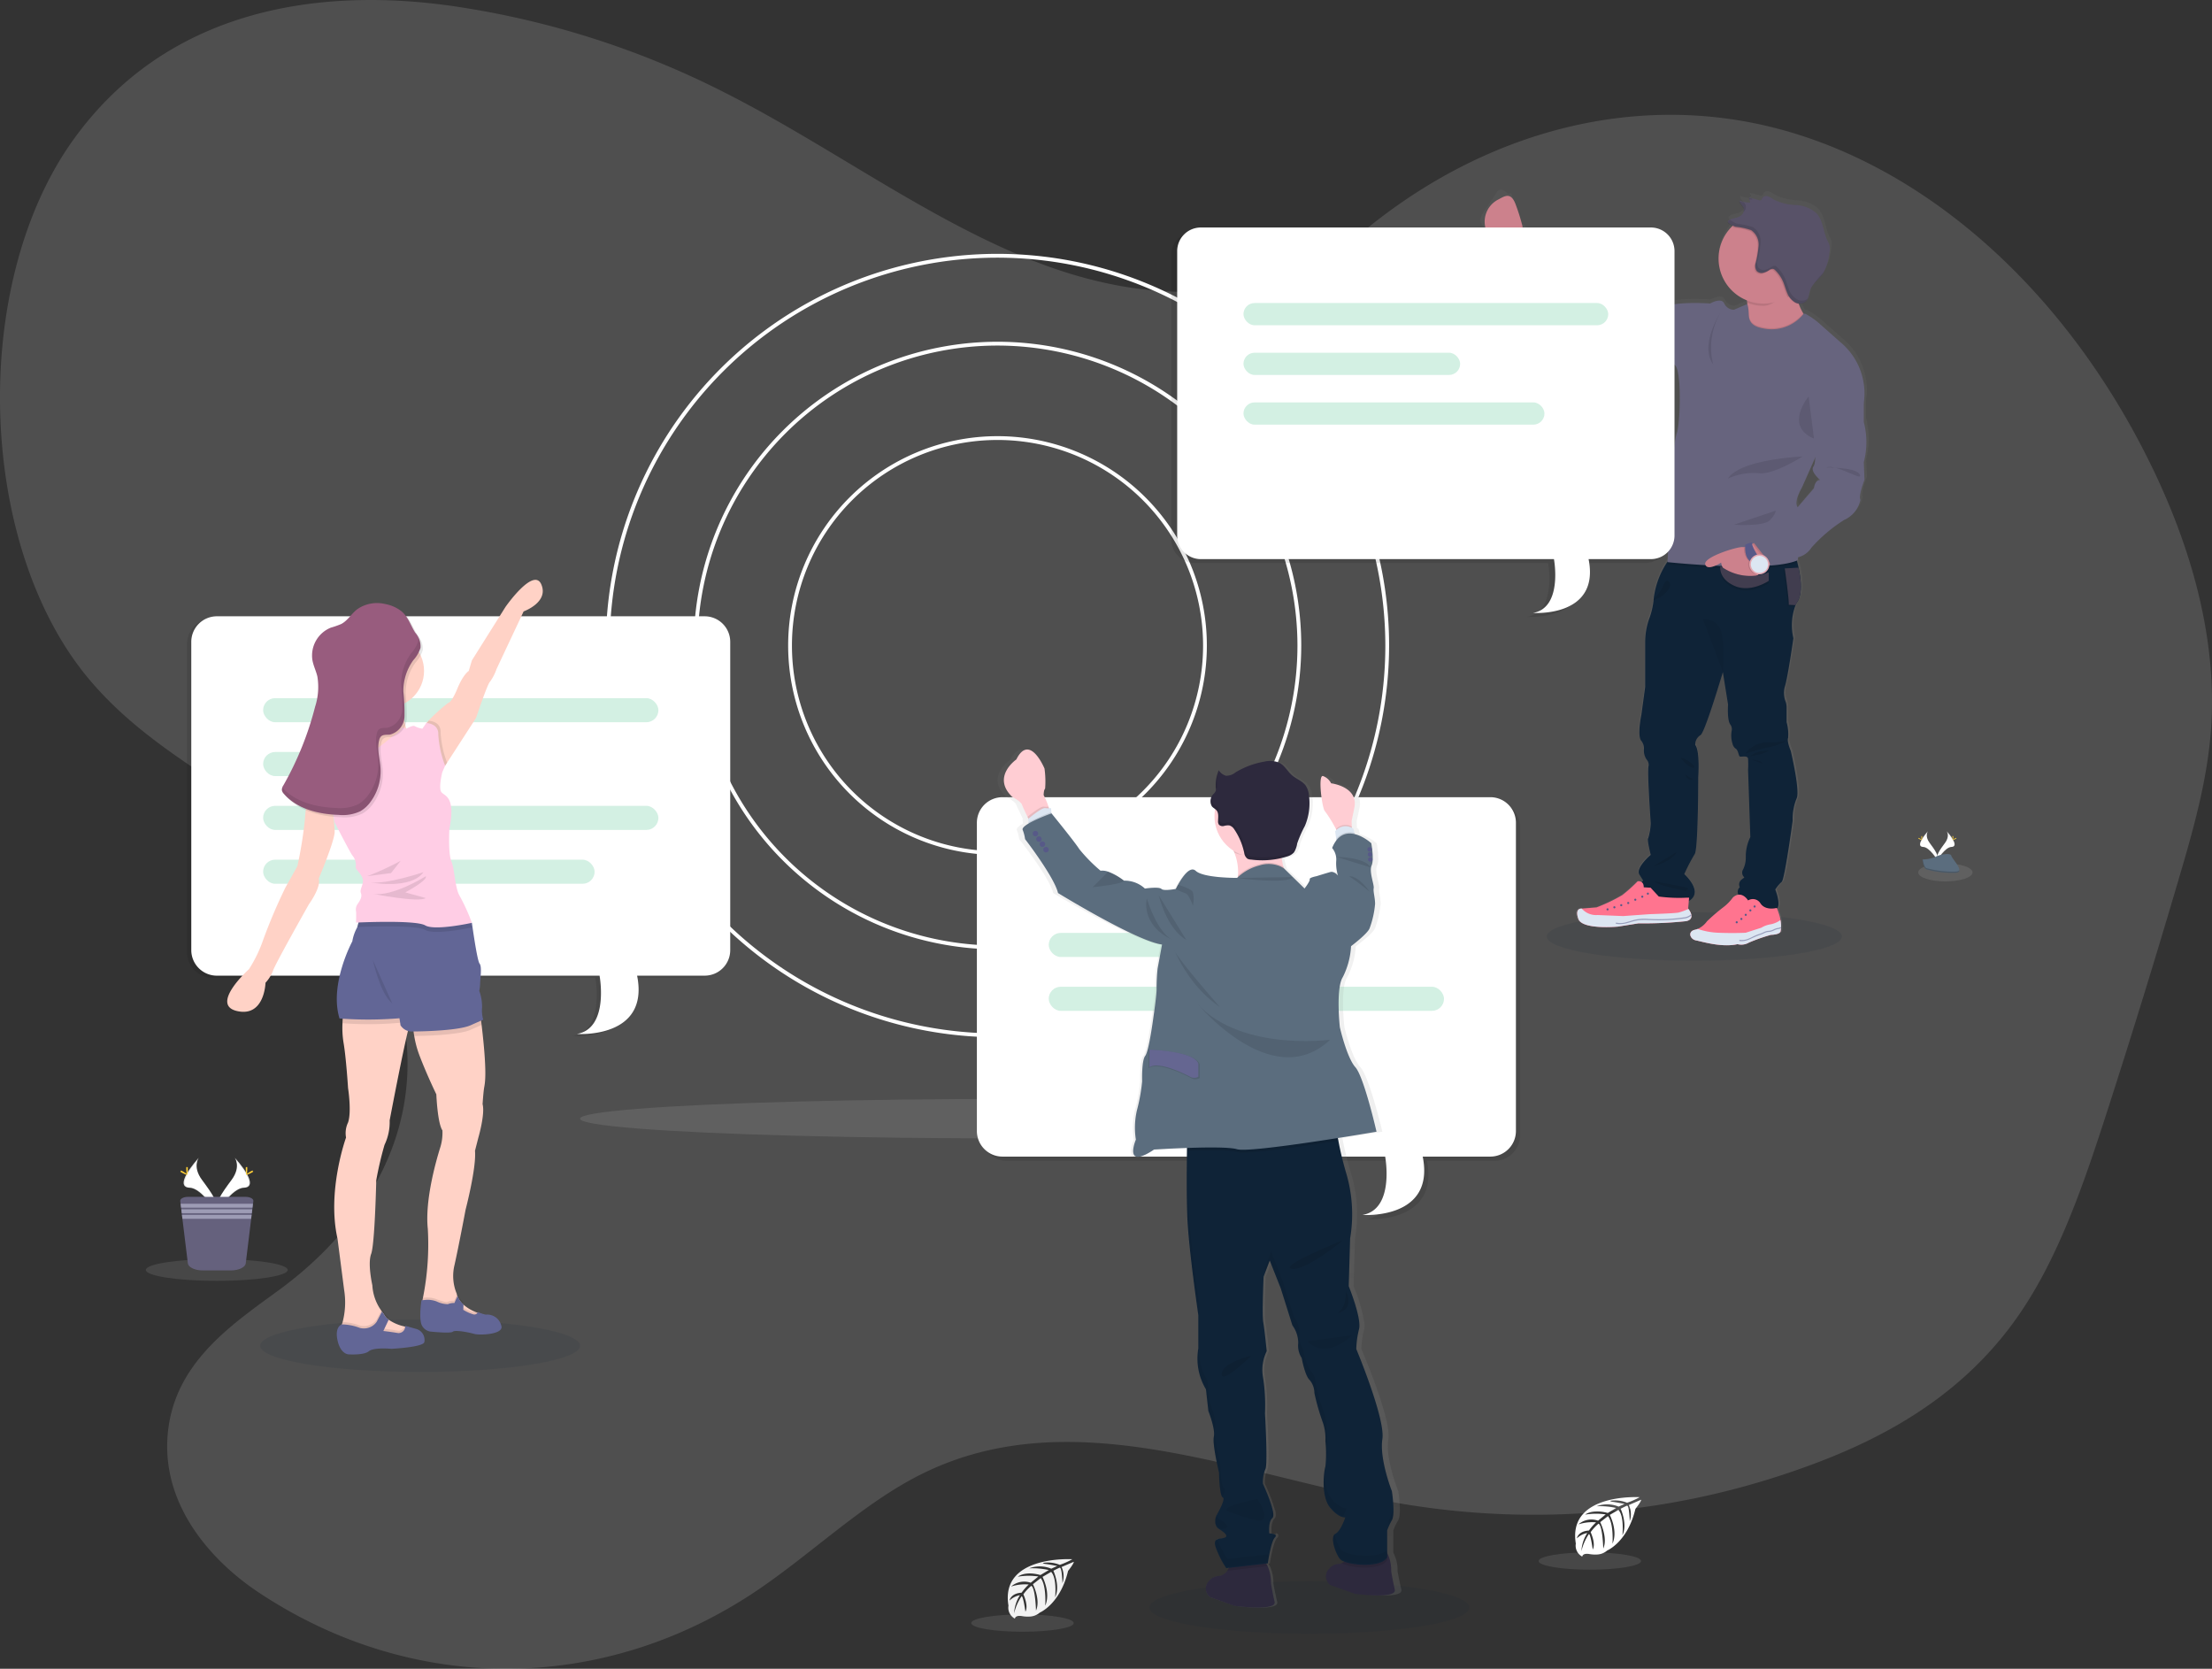 <svg xmlns="http://www.w3.org/2000/svg" xmlns:xlink="http://www.w3.org/1999/xlink" width="318.515" height="240.251" viewBox="0 0 318.515 240.251">
  <rect x="0" y="0" width="318.515" height="240.251" fill="#333333" stroke="none"/>
  <defs>
    <linearGradient id="linear-gradient" x1="0.877" y1="1" x2="0.877" gradientUnits="objectBoundingBox">
      <stop offset="0" stop-color="gray" stop-opacity="0.251"/>
      <stop offset="0.54" stop-color="gray" stop-opacity="0.122"/>
      <stop offset="1" stop-color="gray" stop-opacity="0.102"/>
    </linearGradient>
    <linearGradient id="linear-gradient-2" x1="0.5" y1="1" x2="0.5" y2="0" xlink:href="#linear-gradient"/>
  </defs>
  <g id="Group_89" data-name="Group 89" transform="translate(-28.546 -86.829)">
    <g id="undraw_work_chat_erdt" transform="translate(39.381 101.009)">
      <path id="Path_475" data-name="Path 475" d="M257.238,76.4C243.57,88,225.843,87.249,210.308,81.212S180.5,64.43,165.367,56.791a126.174,126.174,0,0,0-39.483-12.479c-19.291-2.677-40.833.591-54.273,19.338-14.967,20.886-13.818,58.558,2.364,77.718,8.236,9.752,19.019,14.539,28.422,22.163s18.112,20.26,17.311,34.959c-.742,13.593-9.362,24.045-18.283,30.6-6.894,5.062-15.384,10.591-16.215,21.079-.8,10.145,6.336,18.1,13.153,22.618,22.24,14.749,49.645,14.607,71.808-.372,7.9-5.346,15.159-12.456,23.448-16.616,21.764-10.934,45.747.071,68.794,4.1a114.474,114.474,0,0,0,58.51-5.165c11.412-4.087,22.869-10.343,30.886-21.974,5.783-8.392,9.385-19.016,12.766-29.506q5.408-16.776,10.4-33.794c1.995-6.811,3.96-13.753,4.477-21.037.934-13.2-3-26.256-8.363-37.4-12.727-26.457-34.163-45.059-57.379-49.784s-47.775,4.5-65.78,24.7" transform="translate(-71.911 -57.674)" fill="#fff" opacity="0.14"/>
      <ellipse id="Ellipse_61" data-name="Ellipse 61" cx="62.202" cy="2.839" rx="62.202" ry="2.839" transform="translate(72.687 144.038)" fill="#fff" opacity="0.1"/>
      <path id="Path_476" data-name="Path 476" d="M393.613,234.465A56.393,56.393,0,1,1,450,178.073,56.456,56.456,0,0,1,393.613,234.465Zm0-112.237a55.844,55.844,0,1,0,55.845,55.844A55.908,55.908,0,0,0,393.613,122.228Z" transform="translate(-260.812 -99.312)" fill="#fff"/>
      <path id="Path_477" data-name="Path 477" d="M427.13,255.334A43.737,43.737,0,1,1,470.867,211.6,43.79,43.79,0,0,1,427.13,255.334Zm0-86.926A43.189,43.189,0,1,0,470.319,211.6,43.239,43.239,0,0,0,427.13,168.408Z" transform="translate(-294.329 -132.837)" fill="#fff"/>
      <path id="Path_478" data-name="Path 478" d="M463.145,277.749A30.145,30.145,0,1,1,493.289,247.6,30.145,30.145,0,0,1,463.145,277.749Zm0-59.741a29.6,29.6,0,1,0,29.6,29.6A29.6,29.6,0,0,0,463.145,218.008Z" transform="translate(-330.344 -168.844)" fill="#fff"/>
      <ellipse id="Ellipse_62" data-name="Ellipse 62" cx="3.911" cy="1.293" rx="3.911" ry="1.293" transform="translate(265.377 110.13)" fill="#fff" opacity="0.1"/>
      <path id="Path_697" data-name="Path 697" d="M23.031,0C35.75,0,46.061,1.692,46.061,3.779S35.75,7.558,23.031,7.558,0,5.866,0,3.779,10.311,0,23.031,0Z" transform="translate(26.628 175.788)" fill="#0f2337" opacity="0.1"/>
      <g id="Group_25" data-name="Group 25" transform="translate(16.097 74.856)" opacity="0.1">
        <path id="Path_479" data-name="Path 479" d="M191.074,313.21H120.812a3.683,3.683,0,0,0-3.672,3.672v44.395a3.683,3.683,0,0,0,3.672,3.672H175.93s1.428,7.58-3.264,8.4c0,0,10.507.754,8.671-8.4h9.737a3.683,3.683,0,0,0,3.672-3.672V316.882A3.683,3.683,0,0,0,191.074,313.21Z" transform="translate(-117.14 -313.21)"/>
        <g id="Group_24" data-name="Group 24" transform="translate(10.342 11.784)" opacity="0.2">
          <rect id="Rectangle_82" data-name="Rectangle 82" width="56.919" height="3.469" rx="1.735"/>
          <rect id="Rectangle_83" data-name="Rectangle 83" width="56.919" height="3.469" rx="1.735" transform="translate(0 15.505)"/>
          <rect id="Rectangle_84" data-name="Rectangle 84" width="47.733" height="3.469" rx="1.735" transform="translate(0 23.255)"/>
          <rect id="Rectangle_85" data-name="Rectangle 85" width="24.68" height="3.469" rx="1.735" transform="translate(0 7.753)"/>
        </g>
      </g>
      <path id="Path_480" data-name="Path 480" d="M193.307,312.09H123.042a3.683,3.683,0,0,0-3.672,3.672v44.395a3.683,3.683,0,0,0,3.672,3.672H178.16s1.43,7.58-3.264,8.394c0,0,10.507.754,8.671-8.394h9.74a3.68,3.68,0,0,0,3.669-3.672V315.762A3.68,3.68,0,0,0,193.307,312.09Z" transform="translate(-102.662 -237.541)" fill="#fff"/>
      <g id="Group_26" data-name="Group 26" transform="translate(27.053 86.332)" opacity="0.2">
        <rect id="Rectangle_86" data-name="Rectangle 86" width="56.919" height="3.469" rx="1.735" fill="#22b473"/>
        <rect id="Rectangle_87" data-name="Rectangle 87" width="56.919" height="3.469" rx="1.735" transform="translate(0 15.505)" fill="#22b473"/>
        <rect id="Rectangle_88" data-name="Rectangle 88" width="47.733" height="3.469" rx="1.735" transform="translate(0 23.258)" fill="#22b473"/>
        <rect id="Rectangle_89" data-name="Rectangle 89" width="24.68" height="3.469" rx="1.735" transform="translate(0 7.753)" fill="#22b473"/>
      </g>
      <path id="Path_481" data-name="Path 481" d="M256.686,297.476l-3.894,8.282a7.092,7.092,0,0,1-.945,1.842c-.37.288-2.006,5.207-2.006,5.207l-4.174,6.451h0l-.274.438-1.644-.452-1.148-4.294.071-1.247v-.156a25.723,25.723,0,0,1,3.157-2.908s.449.052,1.313-2.042,1.644-2.549,1.644-2.549l.449-1.518,4.84-7.7s4.056-5.818,5.16-3.236S256.686,297.476,256.686,297.476Z" transform="translate(-192.122 -223.632)" fill="#ffd2c6"/>
      <path id="Path_482" data-name="Path 482" d="M205.59,517.861a.932.932,0,0,1-.132.4c-.449.655-2.99,14.056-2.99,14.056a7.563,7.563,0,0,1-.74,3.527,50.741,50.741,0,0,0-1.189,5.081s-.2,9.18-.734,10.614.17,4.508.17,4.508a6.9,6.9,0,0,0,1.3,3.669c.038.049.069.1.1.14.164.236.274.37.274.37a2.134,2.134,0,0,0,.573.71c.036.03.074.058.115.088a6.525,6.525,0,0,0,2.3.97l.079.016c.329.074.548.1.548.1l.2,1.1-2.17.449-4.138.274s-4.878.37-3.771-1.8a3.44,3.44,0,0,0,.2-.46h0c.041-.1.079-.214.112-.323a11.249,11.249,0,0,0,.216-4.626l-.954-7.385c-1.554-6.884,1.228-14.549,1.228-14.549a3.548,3.548,0,0,1,.291-2.17c.534-1.557,0-4.957,0-4.957s-.274-4.385-.655-6.558a13.251,13.251,0,0,1-.148-2.76,13.784,13.784,0,0,1,.148-1.617l9.345-1.239A7.21,7.21,0,0,1,205.59,517.861Z" transform="translate(-157.195 -385.194)" fill="#ffd2c6"/>
      <path id="Path_483" data-name="Path 483" d="M207.366,679.872l-2.17.449-4.138.274s-4.878.37-3.771-1.8a3.429,3.429,0,0,0,.2-.46h0c.041-.1.079-.214.112-.323a7.5,7.5,0,0,1,2.466.5,2.252,2.252,0,0,0,2.436-.863l.674-1.288.1-.186c.164.236.274.37.274.37a2.192,2.192,0,0,0,.688.795l-.115.241-.655,1.37s.839.085,1.987.274a.888.888,0,0,0,1.08-.592l.079.016c.329.074.548.1.548.1Z" transform="translate(-159.108 -501.848)" opacity="0.1"/>
      <path id="Path_484" data-name="Path 484" d="M208.437,681.787c-.164.737-4.733.965-4.733.965s-2.543-.247-3.256.348-2.812.452-2.894.452-1.187-.044-1.62-2.028c-.419-1.935.564-2.272.614-2.288h0a7.439,7.439,0,0,1,2.584.5,2.252,2.252,0,0,0,2.436-.861l.773-1.477c.164.236.274.37.274.37a2.166,2.166,0,0,0,.688.8l-.77,1.619s.839.085,1.987.274a.949.949,0,0,0,1.159-.9.938.938,0,0,0,0-.123s.715.206,1.595.452A1.644,1.644,0,0,1,208.437,681.787Z" transform="translate(-158.17 -502.741)" fill="#626696"/>
      <path id="Path_485" data-name="Path 485" d="M246.15,524.829c-.11.655-.222,2.351-.222,2.351.384,1.42-.6,4.793-.6,4.793l-.491,1.918c.219,2.466-1.351,8.471-1.351,8.471s-1.052,5.574-1.6,7.98a6.635,6.635,0,0,0,.274,4.017c.027.066.044.1.044.1a.457.457,0,0,0,.033.134c.014.044.036.132.058.195a2.959,2.959,0,0,0,.548.915,2.768,2.768,0,0,0,.293.3l.016.017a5.93,5.93,0,0,0,1.743,1.071h0l.274.11a8.2,8.2,0,0,0,.869.274h0a.866.866,0,0,0,.1.022l-.222,1.288-2.894-.74-3.878-1.258-1.918-1.1s.022-.1.06-.3v-.033c.016-.085.033-.186.058-.3a39.243,39.243,0,0,0,.7-9.893c-.463-4.316,1.335-10.274,1.773-11.693a7.089,7.089,0,0,0,.329-2.513c-.712-1.041-.877-5.19-.877-5.19s-1.31-2.68-2.4-5.522a14.531,14.531,0,0,1-.781-2.872,10.042,10.042,0,0,1-.159-2.1s8.8-8.032,9.767-.255c.033.274.063.515.093.762C246.633,522.886,246.254,524.2,246.15,524.829Z" transform="translate(-187.275 -382.394)" fill="#ffd2c6"/>
      <path id="Path_486" data-name="Path 486" d="M249.632,671l-.222,1.288-2.894-.74-3.878-1.258-1.918-1.1s.022-.1.06-.3v-.033c.016-.085.033-.186.058-.3l.274-.027h.022a3.652,3.652,0,0,1,1.625.219c.63.238,1.458.51,1.628.395a2.07,2.07,0,0,1,.929-.164l.4-.882.058-.134a2.925,2.925,0,0,0,.548.915,3.092,3.092,0,0,0,.31.318l-.017.312-.022.441a5.635,5.635,0,0,0,1.392.644.806.806,0,0,0,.389,0h0l.274.11a8.222,8.222,0,0,0,.869.274h0A.894.894,0,0,0,249.632,671Z" transform="translate(-190.757 -495.888)" opacity="0.1"/>
      <path id="Path_487" data-name="Path 487" d="M247.454,674.619c-.808-.233-2.757-.6-3.072-.315s-3.014,0-3.014,0a1.644,1.644,0,0,1-1.395-.822c-.548-.874-.107-3.7-.107-3.7l.2-.019.334-.033h.022a3.606,3.606,0,0,1,1.625.219,3.892,3.892,0,0,0,1.628.395,2.033,2.033,0,0,1,.929-.165l.46-1.017a2.96,2.96,0,0,0,.548.915,3.086,3.086,0,0,0,.31.318l-.038.754a5.673,5.673,0,0,0,1.392.641.548.548,0,0,0,.669-.211.416.416,0,0,0,.049-.112h0a4.708,4.708,0,0,0,1.143.381h0a2.092,2.092,0,0,1,2.231,1.606C251.778,674.707,248.245,674.849,247.454,674.619Z" transform="translate(-190.014 -496.759)" fill="#626696"/>
      <path id="Path_488" data-name="Path 488" d="M208.749,517.84c-.181.052-.345.1-.5.151a6.916,6.916,0,0,1-1.209.255,50.362,50.362,0,0,1-8.2.06,13.782,13.782,0,0,1,.148-1.617l9.345-1.239A7.321,7.321,0,0,1,208.749,517.84Z" transform="translate(-160.354 -385.172)" opacity="0.1"/>
      <path id="Path_489" data-name="Path 489" d="M214.713,481.814s-3.431.532-6.221,1.143c-.932.2-1.792.414-2.428.622a7.457,7.457,0,0,1-1.209.255,54.342,54.342,0,0,1-8.627.033c-1.515-4.916,1.842-11.107,1.842-11.107a6.232,6.232,0,0,1,.7-2.006l.014-.049.477-1.754h12.746l.156.754.323,1.535,2,9.5Z" transform="translate(-158.173 -351.415)" fill="#626696"/>
      <path id="Path_490" data-name="Path 490" d="M245.789,515.767l-.077.033-1.491.66c-1.614.745-6.445.885-8.134.9a10.046,10.046,0,0,1-.159-2.1s8.8-8.032,9.767-.255C245.728,515.282,245.758,515.52,245.789,515.767Z" transform="translate(-187.275 -382.387)" opacity="0.1"/>
      <path id="Path_491" data-name="Path 491" d="M224.992,484.051l-.312.137-1.491.663c-1.644.756-6.629.891-8.221.9h-.419a1.92,1.92,0,0,1-1.474-.9c0-.1-.077-.584-.143-1-.055-.334-.1-.622-.1-.622a38.279,38.279,0,0,1-4.957-2.568c-1.252-.852-.937-6.909-.693-9.953.085-1.05.159-1.74.159-1.74l12.9.754,1.809.1,1.036.23.274.058s.74,5.41,1.1,5.859.126,1.968.082,2.831a5.259,5.259,0,0,1-.121,1.1,6.776,6.776,0,0,1,.406,2.368A4.722,4.722,0,0,0,224.992,484.051Z" transform="translate(-166.244 -351.429)" fill="#626696"/>
      <circle id="Ellipse_64" data-name="Ellipse 64" cx="5.286" cy="5.286" r="5.286" transform="translate(39.654 77.125)" fill="#ffd2c6"/>
      <path id="Path_492" data-name="Path 492" d="M201.494,348.78s.367,5.007-.655,6.155a45.758,45.758,0,0,1-3.689,3.319l.822,3.4,4.631.534,5.41-5.78-1.23-1.515s-.943-3.2-.164-4.8S201.494,348.78,201.494,348.78Z" transform="translate(-159.127 -264.163)" fill="#ffd2c6"/>
      <path id="Path_493" data-name="Path 493" d="M245.667,373h0l-.274.438-1.644-.452-1.148-4.294.071-1.247.337-.485s1.8.044,1.724,1.683A14.373,14.373,0,0,0,245.667,373Z" transform="translate(-192.122 -277.375)" opacity="0.1"/>
      <path id="Path_494" data-name="Path 494" d="M223.09,470.753s-1.3.29-2.8.485-3.217.293-3.924-.118c-1.187-.7-7.616-.5-9.46-.43a2.114,2.114,0,0,0-.318.014l.477-1.754h12.746l.156.754,1.809.1,1.036.23C222.986,470.463,223.09,470.753,223.09,470.753Z" transform="translate(-165.98 -351.415)" opacity="0.1"/>
      <path id="Path_495" data-name="Path 495" d="M199.524,368.15s1.8.041,1.721,1.68a15.121,15.121,0,0,0,.984,4.467l-.411.943s-.573,2.294-.123,2.869,2.091.573,1.148,5.286c0,0-.2,3.524.288,4.672s.491,3.891,1.228,5.04a27.7,27.7,0,0,1,1.724,3.812s-5.33,1.187-6.722.367-9.959-.4-9.959-.4.041-1.436,0-1.6a1.37,1.37,0,0,1,.206-1.047c.274-.389.737-1.044.491-1.617s.617-1.419.164-2.307-1-1.066-.891-1.551a2.1,2.1,0,0,0-.5-1.551c-.326-.408-2.543-4.741-2.543-4.741l-.367-2.031s-2.853-2.091-2.8-3.075a5.753,5.753,0,0,1,1.08-2.346l2.74-2.694s1.515,1.644,2.99,1.066a27.242,27.242,0,0,0,4.656-3.319s1.135-.614,1.217-1.063.778-.041.778-.041,1.025-.562,1.23-.364a3.557,3.557,0,0,0,1.1.364Z" transform="translate(-148.969 -278.238)" fill="#ffcde5"/>
      <path id="Path_496" data-name="Path 496" d="M151.457,399.3l-.874.682a11.671,11.671,0,0,0-1.1,4.467,61.209,61.209,0,0,1-1.1,6.922l-1.721,3.077a77.742,77.742,0,0,0-3.2,7.514,19.607,19.607,0,0,1-2.05,4.242s-5.7,5.119-1.721,6.029,4.1-4.075,4.1-4.075a5.383,5.383,0,0,0,1.08-1.721c.151-.7,5.19-9.611,5.19-9.611s1.765-2.4,1.395-3.667c0,0,2.294-5.4,2.294-6.75a23.977,23.977,0,0,0-.367-3.357l.367-2.828Z" transform="translate(-116.394 -300.852)" fill="#ffd2c6"/>
      <path id="Path_497" data-name="Path 497" d="M216.46,440.53a40.636,40.636,0,0,1-4.8,2.212c-.778.11,3.4-.438,3.4-.438Z" transform="translate(-169.593 -330.783)" opacity="0.1"/>
      <path id="Path_498" data-name="Path 498" d="M221.053,446.51s-5.327,1.8-7.673,1.474C213.391,447.984,219.209,449.091,221.053,446.51Z" transform="translate(-170.909 -335.125)" opacity="0.1"/>
      <path id="Path_499" data-name="Path 499" d="M222.384,448.66s-4.8,3.014-7.624,2.524c0,0,6.6,1.313,7.624.617l-2.951-.822S222.713,449.246,222.384,448.66Z" transform="translate(-171.911 -336.685)" opacity="0.1"/>
      <path id="Path_500" data-name="Path 500" d="M183.033,306.519a4.993,4.993,0,0,0-4.034.762c-.822.647-1.37,1.644-2.294,2.116a13.489,13.489,0,0,1-1.5.529,4.324,4.324,0,0,0-2.639,4.659c.145.822.526,1.562.712,2.362a9.23,9.23,0,0,1-.323,4.352,45.791,45.791,0,0,1-4.563,11.3,1.184,1.184,0,0,0-.227.759,1.1,1.1,0,0,0,.274.485c1.894,2.192,4.977,2.94,7.87,3.039a5.961,5.961,0,0,0,3.119-.518,4.714,4.714,0,0,0,1.521-1.395,7.4,7.4,0,0,0,1.42-4.771c-.079-1.37-.548-2.765-.195-4.094a1.1,1.1,0,0,1,.247-.5c.312-.318.822-.236,1.272-.288a2.806,2.806,0,0,0,2.124-2.609,29.756,29.756,0,0,0-.164-3.623,7.588,7.588,0,0,1,1.428-4.461,4.811,4.811,0,0,0,1.047-1.784,2.991,2.991,0,0,0-.765-2.192c-.671-1.063-1-2.3-2.022-3.116A5.459,5.459,0,0,0,183.033,306.519Z" transform="translate(-138.085 -233.409)" opacity="0.1"/>
      <path id="Path_501" data-name="Path 501" d="M181.868,305.319a4.985,4.985,0,0,0-4.034.765c-.822.644-1.37,1.644-2.294,2.116a13.256,13.256,0,0,1-1.5.526,4.327,4.327,0,0,0-2.642,4.659c.145.822.526,1.562.715,2.365a9.255,9.255,0,0,1-.323,4.349,45.817,45.817,0,0,1-4.555,11.3,1.159,1.159,0,0,0-.225.756,1.055,1.055,0,0,0,.274.485c1.9,2.192,4.977,2.94,7.871,3.039a5.959,5.959,0,0,0,3.119-.515,4.723,4.723,0,0,0,1.521-1.4A7.4,7.4,0,0,0,181.21,329c-.079-1.37-.548-2.765-.192-4.1a1.1,1.1,0,0,1,.244-.5c.312-.318.822-.236,1.274-.274a2.8,2.8,0,0,0,2.121-2.612,29.21,29.21,0,0,0-.164-3.623,7.588,7.588,0,0,1,1.425-4.475,4.793,4.793,0,0,0,1.044-1.787,2.993,2.993,0,0,0-.762-2.192c-.671-1.063-1-2.3-2.025-3.113A5.43,5.43,0,0,0,181.868,305.319Z" transform="translate(-137.249 -232.538)" fill="#985c7e"/>
      <path id="Path_502" data-name="Path 502" d="M214.76,492.62s1.052,4.916,2.8,6.256Z" transform="translate(-171.911 -368.598)" opacity="0.1"/>
      <g id="Group_27" data-name="Group 27" transform="translate(29.758 77.651)" opacity="0.1">
        <path id="Path_503" data-name="Path 503" d="M183.684,337.553c-.055-.192-.118-.384-.184-.573C183.555,337.172,183.618,337.364,183.684,337.553Z" transform="translate(-178.975 -333.261)"/>
        <path id="Path_504" data-name="Path 504" d="M186.649,323.41a1.78,1.78,0,0,1-.022.463,4.859,4.859,0,0,1-1.047,1.787,7.566,7.566,0,0,0-1.428,4.459,30.9,30.9,0,0,1,.162,3.623,2.809,2.809,0,0,1-2.121,2.612c-.444.052-.962-.033-1.272.274a1.1,1.1,0,0,0-.247.5c-.348,1.332.115,2.724.192,4.1a7.4,7.4,0,0,1-1.409,4.76,4.752,4.752,0,0,1-1.521,1.4,6.128,6.128,0,0,1-3.121.515c-2.845-.1-5.87-.822-7.772-2.935a.751.751,0,0,0-.047.395,1.055,1.055,0,0,0,.274.485c1.9,2.192,4.977,2.94,7.87,3.039a5.959,5.959,0,0,0,3.119-.515,4.751,4.751,0,0,0,1.521-1.4,7.4,7.4,0,0,0,1.411-4.76c-.079-1.37-.548-2.765-.192-4.1a1.1,1.1,0,0,1,.244-.5c.312-.318.822-.236,1.274-.274a2.8,2.8,0,0,0,2.121-2.612,29.222,29.222,0,0,0-.164-3.623,7.588,7.588,0,0,1,1.425-4.459,4.792,4.792,0,0,0,1.044-1.787,2.03,2.03,0,0,0-.3-1.447Z" transform="translate(-166.989 -323.41)"/>
      </g>
      <path id="Path_505" data-name="Path 505" d="M557.7,807.434s-10.427-.63-9.2,6.676a1.782,1.782,0,0,0,.926,1.877s.019-.548,1.069-.356a4.791,4.791,0,0,0,1.132.055,2.364,2.364,0,0,0,1.387-.573h0s2.93-1.211,4.07-6c0,0,.844-1.044.822-1.313l-1.759.751a3.153,3.153,0,0,1,.126,2.324s-.055-2.277-.395-2.222c-.069,0-.912.439-.912.439s1.033,2.211.252,3.818c0,0,.3-2.724-.575-3.656l-1.239.721s1.208,2.286.389,4.149c0,0,.211-2.858-.649-3.971l-1.124.874s1.137,2.25.444,3.8c0,0-.09-3.327-.688-3.563a6.748,6.748,0,0,0-1.129,1.219s.776,1.644.293,2.5c0,0-.3-2.217-.548-2.225a7.379,7.379,0,0,0-1.08,2.466,5.339,5.339,0,0,1,.841-2.617,2.935,2.935,0,0,0-1.5.776s.151-1.039,1.737-1.129a7.5,7.5,0,0,1,1.025-1.181,6.429,6.429,0,0,0-2.535.293,2.864,2.864,0,0,1,2.826-.548l1.1-.9a9.453,9.453,0,0,0-2.96.03s1.014-.869,3.258-.236l1.206-.723a10.956,10.956,0,0,0-2.825-.244,4.328,4.328,0,0,1,3.179.052l.863-.389s-1.3-.255-1.677-.293-.4-.145-.4-.145a4.485,4.485,0,0,1,2.436.274A11.117,11.117,0,0,0,557.7,807.434Z" transform="translate(-414.121 -597.13)" fill="#f2f2f2"/>
      <ellipse id="Ellipse_65" data-name="Ellipse 65" cx="7.38" cy="1.247" rx="7.38" ry="1.247" transform="translate(129.016 218.249)" fill="#fff" opacity="0.1"/>
      <path id="Path_506" data-name="Path 506" d="M855.815,774.834s-10.414-.628-9.2,6.678a1.782,1.782,0,0,0,.926,1.877s.019-.548,1.069-.359a4.824,4.824,0,0,0,1.135.055,2.341,2.341,0,0,0,1.384-.573h0s2.932-1.209,4.069-6c0,0,.844-1.047.822-1.315l-1.77.767a3.162,3.162,0,0,1,.129,2.324s-.058-2.28-.395-2.225c-.069,0-.915.438-.915.438s1.033,2.212.255,3.82c0,0,.3-2.724-.578-3.659l-1.239.723s1.209,2.283.389,4.146c0,0,.211-2.858-.65-3.971l-1.121.869s1.135,2.253.441,3.8c0,0-.09-3.33-.685-3.579a6.866,6.866,0,0,0-1.132,1.222s.778,1.644.3,2.494c0,0-.3-2.214-.548-2.225a7.376,7.376,0,0,0-1.08,2.466,5.331,5.331,0,0,1,.844-2.617,2.949,2.949,0,0,0-1.5.776s.154-1.036,1.74-1.129a7.486,7.486,0,0,1,1.025-1.181,6.443,6.443,0,0,0-2.538.293,2.846,2.846,0,0,1,2.825-.534l1.1-.9a9.458,9.458,0,0,0-2.96.03s1.014-.866,3.258-.236l1.206-.721a10.852,10.852,0,0,0-2.828-.244,4.341,4.341,0,0,1,3.182.049l.863-.386s-1.3-.255-1.68-.3-.4-.145-.4-.145a4.494,4.494,0,0,1,2.439.274A11.137,11.137,0,0,0,855.815,774.834Z" transform="translate(-630.541 -573.464)" fill="#fff"/>
      <ellipse id="Ellipse_66" data-name="Ellipse 66" cx="7.38" cy="1.247" rx="7.38" ry="1.247" transform="translate(210.711 209.315)" fill="#fff" opacity="0.1"/>
      <ellipse id="Ellipse_67" data-name="Ellipse 67" cx="21.252" cy="3.486" rx="21.252" ry="3.486" transform="translate(211.89 117.165)" fill="#0f2337" opacity="0.1"/>
      <path id="Path_507" data-name="Path 507" d="M852.205,126.7a11.408,11.408,0,0,0,0-5.826v-2.74a9.6,9.6,0,0,0-3.426-8.821l-2.932-2.584a11.077,11.077,0,0,0-2.118-1.5,2.149,2.149,0,0,0-.274-.041l-.088-.049a8.828,8.828,0,0,1-.641-1.351,1.252,1.252,0,0,0,1.044-.356,1.373,1.373,0,0,0,.247-.411h0c.17-.381.2-.841.343-1.247a2.909,2.909,0,0,1,.548-.9c-.03.049-.06.1-.088.145.414-.515.956-.959,1.343-1.5a3.294,3.294,0,0,0,.214-.334l-.058.069a7.531,7.531,0,0,0,.86-2.927,2.641,2.641,0,0,0,.016-1.047,3.492,3.492,0,0,0-.293-.663c-.636-1.315-.622-2.965-1.644-4.015a4.915,4.915,0,0,0-3.014-1.162,7.779,7.779,0,0,1-3.176-.784,3.434,3.434,0,0,0-.86-.474.71.71,0,0,0-.847.315.549.549,0,0,1-.112.227.364.364,0,0,1-.326.019l-1.453-.389.016.074h-.036l.052.23a.128.128,0,0,1,.137.079l-.233.359a3.6,3.6,0,0,1-1.313-.274.6.6,0,0,0,0,.071h-.019c-.027.411.438.677.581,1.063a.805.805,0,0,1,0,.521,1.183,1.183,0,0,1-.274.417c-.518.51-1.176.408-1.77.732a.377.377,0,0,0-.216.238.183.183,0,0,0-.019.132.307.307,0,0,0,.121.151,2.739,2.739,0,0,0,.565.351l-.17.164a6.506,6.506,0,0,0,2.247,10.608c.022.112.038.227.055.351v.033l.016.156-1.959.822a1.559,1.559,0,0,1-1.4-.9c-.455-.943-2.063,0-2.063,0s-4.914-.37-6.73.534c0,0-2.932-1.23-3.343-1.313s-1.033-.411-1.324-.329-.661-.548-.866-.493-.274-.408-.948-.573-.91.041-1.644-.7-6.772-3.65-6.772-3.65l-2.724-2.217-2.891-2.3-.052.1c-.016-.069-.036-.14-.055-.214a27.388,27.388,0,0,0-1.071-3.371c-.186-.444-.274-1.006-.518-.71-.153.178-.417-.211-.822-.474a.682.682,0,0,0-1.02.3h0c-2.25,3.527-3.056,3.782-1.751,5.073,1.159,1.151,1.932,2.168,2.88,2.466l.112.036a.159.159,0,0,1-.063,0l5.481,6.563s3.963,3.447,6.689,4.555,2.518,1.436,2.518,1.436,8.257,4.185,9.537,4.111,1.033,8.575.5,9.97-1.4,11.488-1.4,11.488-.822,2.132.041,3.609a22.775,22.775,0,0,1,.019,3.505,12.028,12.028,0,0,0-2,5.152,2.968,2.968,0,0,1-.033.312.711.711,0,0,1-.194.159s.071-.016.183-.055a10.408,10.408,0,0,1-.548,2.466,10.047,10.047,0,0,0-.674,3.563v6.52l-.545,4.042s-.66,3.061,0,3.774a1.734,1.734,0,0,1,.362,1.258,2.33,2.33,0,0,0,.422,1.466,1.112,1.112,0,0,1,.274.943c-.219.71.323,8.257.323,8.257a8.39,8.39,0,0,1-.378,2.192c-.219.112.367,2.39.367,2.39s-2.231,1.861-1.663,2.847l.57.874-.151.148-.093.093a.869.869,0,0,0-.567-.107,21.279,21.279,0,0,1-2.244,2,24.327,24.327,0,0,1-3.743,1.779l-2.159.175h-.041s-1.033-.1-.455,1.5,5.755,1.1,5.755,1.1l3.014-.477a58.007,58.007,0,0,0,6.936-.315c.647-.145.8-.488.759-.839h0l-.016-.016a2.153,2.153,0,0,0-.441-.907.428.428,0,0,0-.038-.047l.1-1.1c2.288-1.318-.647-3.913-.647-3.913a26.16,26.16,0,0,1,1.521-2.9c.518-.7.515-11.159.515-11.159s.274-3.776-.441-4.659a1.576,1.576,0,0,1,.77-1.422c.51-.348,2.05-5.141,3.258-9.12l.762,4.689s-.164,2.242.332,2.9a1.115,1.115,0,0,1,.2.871,3.878,3.878,0,0,0,.112,1.9,1.227,1.227,0,0,0,.4.674c.441.219.469,1,.633,1.165s1.184-.233,1.239.367a13.44,13.44,0,0,1,0,1.587l.332,9.737a6.369,6.369,0,0,0-.66,2.954,3.821,3.821,0,0,1-.4,1.743.891.891,0,0,0,.082,1.047l.1.11-.408.315a.891.891,0,0,0-.252,1.1.88.88,0,0,0-.255.945,1.087,1.087,0,0,0,.071.153,1.543,1.543,0,0,0-.822.406,6.743,6.743,0,0,1-1.453,1.463,27.388,27.388,0,0,0-2.318,1.984,3.326,3.326,0,0,1-1.354,1.1,2.193,2.193,0,0,1-.408.121c-1.1.222-.743,1.357.137,1.535s3.8,1.08,6.07.548a2.121,2.121,0,0,0,1.663-.23,22.9,22.9,0,0,1,3.242-1.1s1.239,0,1.4-.493a1.889,1.889,0,0,0,.071-.48l.036-.033-.033-.03a6.464,6.464,0,0,0-.085-1.1c-.03-.186-.066-.356-.1-.491-.107-.411-.3-.94-.386-1.165a.4.4,0,0,0,.038-.058c.471-.8-.312-2.74-.312-2.74a5.236,5.236,0,0,1,.935-1.1c.441-.326,1.6-8.86,1.6-8.86a7.682,7.682,0,0,1,.548-3.173c.6-.981-.822-6.947-.822-6.947s-.606-1.37-.384-1.861a6.516,6.516,0,0,0-.222-2.3v-2.154a2.359,2.359,0,0,0-.126-.756,3.6,3.6,0,0,1-.148-2.192c.386-.984,1.266-7.057,1.266-7.057a8.132,8.132,0,0,1,.318-4.809,4.59,4.59,0,0,1,.274-.5c.745-1.173.523-3.256.156-4.933-.057-.26-.118-.51-.178-.748-.027-.1-.055-.2-.079-.293l.118-.049a3.7,3.7,0,0,1,.036-.433,3.014,3.014,0,0,0,1.987-1.37,22.169,22.169,0,0,1,4.749-4.02,4.118,4.118,0,0,0,2.4-2.913c-.332-.576.589-2.913.589-2.913ZM843.436,105.224Zm1.515,25.253-2.384,2.765a.053.053,0,0,1,0-.016c-.619-.861.578-2.79.578-2.79l1.97-4.415a2.67,2.67,0,0,1-.258,1.3c-.548.74.989,1.97.989,1.97-.825-.008-.907,1.181-.907,1.181Z" transform="translate(-594.32 -74.791)" fill="url(#linear-gradient)"/>
      <path id="Path_508" data-name="Path 508" d="M804.594,96.638l-1.3,2.524a5.028,5.028,0,0,1-1.211-.252,4.6,4.6,0,0,1-2.844-2.466,3.577,3.577,0,0,1,1.658-4.719c.9-.488,1.727-1.05,2.4.548a27.786,27.786,0,0,1,1.058,3.349C804.5,96.229,804.594,96.638,804.594,96.638Z" transform="translate(-595.955 -77.196)" fill="#cc818c"/>
      <path id="Path_509" data-name="Path 509" d="M943.471,137.549l-2.077,3.1s-9.827,4.686-7.947-.822a12.417,12.417,0,0,0,.776-5.429v-.033a4.286,4.286,0,0,0-.77-2.192s9.578-4.9,8.153-1.548a4.659,4.659,0,0,0-.34,2.206,7.516,7.516,0,0,0,1.033,3.061A10.141,10.141,0,0,0,943.471,137.549Z" transform="translate(-693.473 -104.954)" fill="#cc818c"/>
      <path id="Path_510" data-name="Path 510" d="M901.774,306.035s1.414,5.925.822,6.9a7.786,7.786,0,0,0-.548,3.152s-1.143,8.482-1.578,8.808a5.206,5.206,0,0,0-.924,1.1s.776,1.918.31,2.713a.644.644,0,0,1-.31.274c-.729.307-3.42-1.055-4.952-1.891a.843.843,0,0,1-.406-.485.863.863,0,0,1,.249-.937.893.893,0,0,1,.249-1.1l.4-.312-.093-.11a.891.891,0,0,1-.082-1.041,3.842,3.842,0,0,0,.392-1.729,6.319,6.319,0,0,1,.652-2.935l-.326-9.676a13.9,13.9,0,0,0,0-1.576c-.055-.6-1.061-.2-1.222-.367s-.192-.937-.625-1.156a1.217,1.217,0,0,1-.395-.669,3.9,3.9,0,0,1-.112-1.888,1.113,1.113,0,0,0-.2-.866c-.491-.652-.326-2.88-.326-2.88L892,294.706c-1.195,3.954-2.716,8.717-3.217,9.063a1.568,1.568,0,0,0-.762,1.414c.707.869.436,4.62.436,4.62s0,10.381-.51,11.088a27.027,27.027,0,0,0-1.5,2.88s2.913,2.592.622,3.9l-.025.014c-2.338,1.3-7.174-2.335-7.174-2.335l.5-.5.148-.148-.548-.871c-.562-.978,1.644-2.825,1.644-2.825s-.586-2.283-.37-2.392a8.339,8.339,0,0,0,.37-2.176s-.534-7.5-.318-8.2a1.1,1.1,0,0,0-.258-.937,2.34,2.34,0,0,1-.417-1.455,1.732,1.732,0,0,0-.356-1.25c-.652-.707,0-3.752,0-3.752l.548-4.023V290.4a10.139,10.139,0,0,1,.658-3.6,10.85,10.85,0,0,0,.592-2.894,12.149,12.149,0,0,1,2.031-5.207c.395-.6.688-.965.688-.965l17.393-.682s.274.776.548,1.853c.06.236.12.482.175.743.364,1.672.584,3.741-.154,4.908a3.863,3.863,0,0,0-.274.491,8.12,8.12,0,0,0-.315,4.779s-.869,6.029-1.25,7.013a3.52,3.52,0,0,0,.148,2.165,2.407,2.407,0,0,1,.123.751v2.14a6.576,6.576,0,0,1,.219,2.283C901.185,304.675,901.774,306.035,901.774,306.035Z" transform="translate(-654.752 -212.111)" fill="#0f2337"/>
      <path id="Path_511" data-name="Path 511" d="M957.885,292a4.487,4.487,0,0,0-.274.491l-.978-.055c.093-.5-.573-5.231-.573-5.231l1.973-.112C958.4,288.773,958.622,290.844,957.885,292Z" transform="translate(-710.063 -219.392)" opacity="0.1"/>
      <path id="Path_512" data-name="Path 512" d="M958.475,291.448a3.85,3.85,0,0,0-.274.491l-.981-.055c.1-.5-.57-5.234-.57-5.234l1.97-.11C958.993,288.212,959.212,290.281,958.475,291.448Z" transform="translate(-710.491 -218.993)" fill="#444053"/>
      <path id="Path_513" data-name="Path 513" d="M958.475,291.448a3.85,3.85,0,0,0-.274.491l-.981-.055c.1-.5-.57-5.234-.57-5.234l1.97-.11C958.993,288.212,959.212,290.281,958.475,291.448Z" transform="translate(-710.491 -218.993)" opacity="0.05"/>
      <path id="Path_514" data-name="Path 514" d="M937.787,459.876a.644.644,0,0,1-.31.274c-.729.307-3.42-1.055-4.952-1.891a.844.844,0,0,1-.406-.485c.871-.159,1.444.822,1.444.822a1.285,1.285,0,0,1,1.792.436c.748,1.1,2.351.636,2.351.636S937.741,459.741,937.787,459.876Z" transform="translate(-692.684 -343.289)" opacity="0.1"/>
      <path id="Path_515" data-name="Path 515" d="M920.012,463.63c-.164.488-1.387.488-1.387.488a26.034,26.034,0,0,0-3.168,1.115,2.166,2.166,0,0,1-1.644.23c-2.244.518-5.125-.378-5.993-.548s-1.211-1.3-.137-1.521a2.156,2.156,0,0,0,.4-.123,3.272,3.272,0,0,0,1.337-1.1,27.73,27.73,0,0,1,2.288-1.973,6.623,6.623,0,0,0,1.436-1.452c1.277-1.129,2.192.422,2.192.422a1.285,1.285,0,0,1,1.792.436c.748,1.1,2.351.636,2.351.636s.274.734.422,1.263c.033.134.068.3.1.491A4.288,4.288,0,0,1,920.012,463.63Z" transform="translate(-674.456 -343.711)" fill="#ff748f"/>
      <circle id="Ellipse_68" data-name="Ellipse 68" cx="0.151" cy="0.151" r="0.151" transform="translate(241.667 116.181)" fill="#575988"/>
      <circle id="Ellipse_69" data-name="Ellipse 69" cx="0.151" cy="0.151" r="0.151" transform="translate(240.39 117.376)" fill="#575988"/>
      <circle id="Ellipse_70" data-name="Ellipse 70" cx="0.151" cy="0.151" r="0.151" transform="translate(239.091 118.45)" fill="#575988"/>
      <circle id="Ellipse_71" data-name="Ellipse 71" cx="0.151" cy="0.151" r="0.151" transform="translate(239.763 117.971)" fill="#575988"/>
      <circle id="Ellipse_72" data-name="Ellipse 72" cx="0.151" cy="0.151" r="0.151" transform="translate(241.056 116.74)" fill="#575988"/>
      <path id="Path_516" data-name="Path 516" d="M920.012,473.323c-.164.488-1.387.488-1.387.488a26.061,26.061,0,0,0-3.168,1.115,2.166,2.166,0,0,1-1.644.23c-2.244.518-5.125-.378-5.993-.548s-1.211-1.3-.137-1.521a2.153,2.153,0,0,0,.4-.123,10.418,10.418,0,0,0,2.94.548c2.214.093,3.968,0,3.968,0l2.242-.721a3.747,3.747,0,0,1,1.387-.5,3.564,3.564,0,0,0,1.37-.6A4.286,4.286,0,0,1,920.012,473.323Z" transform="translate(-674.456 -353.404)" fill="#dce6f2"/>
      <path id="Path_517" data-name="Path 517" d="M933.1,477.379a1.847,1.847,0,0,1-.373-.038l.033-.159a2.354,2.354,0,0,0,1.343-.186,6.435,6.435,0,0,0,.595-.274,6.913,6.913,0,0,1,.707-.31l.222-.077c.123-.041.247-.082.365-.134.069-.027.134-.06.2-.09a2.234,2.234,0,0,1,.5-.192,2.363,2.363,0,0,1,.274-.036,2.323,2.323,0,0,0,.247-.03,2.144,2.144,0,0,0,.471-.175,2.288,2.288,0,0,1,.507-.186l.121-.022a.577.577,0,0,0,.351-.129l.118.112a.732.732,0,0,1-.444.178l-.112.019a2.139,2.139,0,0,0-.471.175,2.29,2.29,0,0,1-.507.186,1.8,1.8,0,0,1-.274.033,2.412,2.412,0,0,0-.255.033,2.069,2.069,0,0,0-.466.181l-.206.093c-.126.052-.252.1-.378.137l-.217.077c-.236.088-.469.2-.7.3s-.4.189-.6.274A2.9,2.9,0,0,1,933.1,477.379Z" transform="translate(-693.126 -356.054)" fill="#575988" opacity="0.5"/>
      <path id="Path_518" data-name="Path 518" d="M936,379.373a3.953,3.953,0,0,1,3.058-1.617,10.468,10.468,0,0,0,2.757-.217,6.844,6.844,0,0,1-2.091.822A35.327,35.327,0,0,0,936,379.373Z" transform="translate(-695.5 -285.055)" opacity="0.1"/>
      <path id="Path_519" data-name="Path 519" d="M938.38,383.457a4.542,4.542,0,0,1,1.6-.734c.584-.027,1.1-.082,1.1-.082a3.1,3.1,0,0,1-.9.436C939.684,383.213,938.38,383.457,938.38,383.457Z" transform="translate(-697.228 -288.758)" opacity="0.1"/>
      <path id="Path_520" data-name="Path 520" d="M939.17,387.4s1.537.123,1.551.532" transform="translate(-697.802 -292.213)" opacity="0.1"/>
      <path id="Path_521" data-name="Path 521" d="M887,296.165a6.124,6.124,0,0,0,1.546-2,1.4,1.4,0,0,1,.6-.877s.885.353.1,1.436A4.39,4.39,0,0,1,887,296.165Z" transform="translate(-659.928 -223.893)" opacity="0.1"/>
      <path id="Path_522" data-name="Path 522" d="M942.223,130.569c-.313.74-.589.795-.529,1.513a5.446,5.446,0,0,1-1.244.978c-.973.578-2.031,1.707-3.242,1.707a6.426,6.426,0,0,1-2.368-.447,4.285,4.285,0,0,0-.77-2.192S943.642,127.218,942.223,130.569Z" transform="translate(-694.099 -104.915)" opacity="0.1"/>
      <path id="Path_523" data-name="Path 523" d="M934.832,106.981a6.481,6.481,0,1,1-6.481-6.481A6.481,6.481,0,0,1,934.832,106.981Z" transform="translate(-685.242 -83.936)" fill="#cc818c"/>
      <path id="Path_524" data-name="Path 524" d="M943.471,150.651l-2.077,3.1s-9.827,4.686-7.947-.822a12.417,12.417,0,0,0,.776-5.429h.016a5.144,5.144,0,0,1,.195,1.25c.03.844.052,1.918,2.151,2.269a5.863,5.863,0,0,0,5.708-2.031A10.131,10.131,0,0,0,943.471,150.651Z" transform="translate(-693.473 -118.056)" opacity="0.1"/>
      <path id="Path_525" data-name="Path 525" d="M812.793,108.234l-1.3,2.524a5.029,5.029,0,0,1-1.211-.252l-.112-.134c.532.2,2.324-3.182,2.324-3.182l.058.047C812.7,107.826,812.793,108.234,812.793,108.234Z" transform="translate(-604.153 -88.793)" opacity="0.1"/>
      <path id="Path_526" data-name="Path 526" d="M913.654,278.937c-4.2,1.822-18.714.274-18.714.274a1.835,1.835,0,0,0,.074-.474c.395-.6.688-.965.688-.965l17.394-.682S913.378,277.86,913.654,278.937Z" transform="translate(-665.692 -212.133)" opacity="0.1"/>
      <path id="Path_527" data-name="Path 527" d="M845.413,118.823l-1.935.822a1.546,1.546,0,0,1-1.387-.9c-.447-.937-2.036,0-2.036,0s-4.853-.367-6.646.532c0,0-2.894-1.225-3.288-1.3s-1.02-.408-1.3-.326-.652-.532-.855-.491-.288-.408-.94-.57-.9.041-1.631-.693-6.684-3.628-6.684-3.628l-2.691-2.192-2.853-2.283s-1.795,3.382-2.324,3.179l5.421,6.522s3.913,3.426,6.6,4.524,2.486,1.428,2.486,1.428,8.155,4.157,9.419,4.078,1.019,8.52.488,9.907-1.384,11.414-1.384,11.414-.822,2.118.038,3.587a20.178,20.178,0,0,1,0,3.546s14.609,1.562,18.753-.274c0,0,.611-6.766,0-7.624s.573-2.771.573-2.771l2.59-5.843,6.352-6.4a9.584,9.584,0,0,0-3.382-8.769l-2.9-2.568a10.738,10.738,0,0,0-2.091-1.488c-.471-.088-.3,0-.3,0a5.863,5.863,0,0,1-5.755,2.1c-2.1-.354-2.121-1.422-2.151-2.269a5.146,5.146,0,0,0-.192-1.241Z" transform="translate(-604.64 -89.228)" fill="#67647e"/>
      <path id="Path_528" data-name="Path 528" d="M937.542,228.13s-8.969.367-10.762,3.182a8.9,8.9,0,0,1,4.4-.776C933.258,230.857,937.542,228.13,937.542,228.13Z" transform="translate(-688.807 -176.59)" opacity="0.1"/>
      <path id="Path_529" data-name="Path 529" d="M929.9,258.606s4.24.274,5.138-.611.9-1.425.9-1.425Z" transform="translate(-691.072 -197.236)" opacity="0.1"/>
      <path id="Path_530" data-name="Path 530" d="M965.5,196.6s-3.587,4.239.776,6.073Z" transform="translate(-715.905 -153.701)" opacity="0.1"/>
      <path id="Path_531" data-name="Path 531" d="M891.67,166.7s1.3,2.661,1.957,2.839Z" transform="translate(-663.319 -131.994)" opacity="0.1"/>
      <path id="Path_532" data-name="Path 532" d="M875.61,162.53a48.828,48.828,0,0,0,3.872,3.22S876.1,162.53,875.61,162.53Z" transform="translate(-651.66 -128.967)" opacity="0.1"/>
      <path id="Path_533" data-name="Path 533" d="M918.325,152.27s-3.14,4.686-1.1,7.542A10.017,10.017,0,0,1,918.325,152.27Z" transform="translate(-681.371 -121.519)" opacity="0.1"/>
      <path id="Path_534" data-name="Path 534" d="M925,274.929l-.959.9-.134.126-1.11,1.05c-.082.06-.159.121-.239.175-4.522,3.242-5.429-1.683-5.429-1.683s-2,1.3-2.283.244,4.659-2.568,5.38-2.486a.959.959,0,0,0,.2,0,3.1,3.1,0,0,0,1.014-.359c.074-.038.148-.077.219-.118a8.153,8.153,0,0,0,.732-.46Z" transform="translate(-680.137 -208.67)" fill="#cc818c"/>
      <path id="Path_535" data-name="Path 535" d="M940.325,106.979a6.481,6.481,0,0,1-3.169,5.572,3.771,3.771,0,0,1-.235-.472c-.233-.548-.375-1.121-.608-1.663a5.189,5.189,0,0,0-1.1-1.587.693.693,0,0,0-.274-.2.787.787,0,0,0-.595.164,2.69,2.69,0,0,1-.9.4.962.962,0,0,1-.907-.274,1.359,1.359,0,0,1-.143-1.132,14.058,14.058,0,0,0,.422-2.529,2.5,2.5,0,0,0-1.069-2.209,9.52,9.52,0,0,0-2.206-.48,2.372,2.372,0,0,1-.332-.115,6.484,6.484,0,0,1,11.123,4.527Z" transform="translate(-690.571 -83.934)" opacity="0.1"/>
      <path id="Path_536" data-name="Path 536" d="M927,94.736c-.118.063-.247.175-.211.307a.3.3,0,0,0,.118.151,2.806,2.806,0,0,0,1.025.526,9.009,9.009,0,0,1,2.209.48,2.49,2.49,0,0,1,1.069,2.206,14.775,14.775,0,0,1-.425,2.529,1.37,1.37,0,0,0,.145,1.135.967.967,0,0,0,.907.274,2.671,2.671,0,0,0,.9-.395.781.781,0,0,1,.595-.164.723.723,0,0,1,.29.2,5.146,5.146,0,0,1,1.1,1.589c.236.548.378,1.118.608,1.663a2.682,2.682,0,0,0,1.1,1.354,1.37,1.37,0,0,0,1.644-.173c.378-.417.367-1.047.548-1.581.323-.924,1.228-1.5,1.792-2.3a7.074,7.074,0,0,0,.984-3.113,2.619,2.619,0,0,0,.016-1.041,3.773,3.773,0,0,0-.288-.658c-.63-1.3-.616-2.946-1.622-3.99a4.849,4.849,0,0,0-2.982-1.151,7.663,7.663,0,0,1-3.138-.781,3.454,3.454,0,0,0-.85-.471.7.7,0,0,0-.836.312.548.548,0,0,1-.112.227.356.356,0,0,1-.318.019l-1.436-.386.164.723a3.584,3.584,0,0,1-1.524-.274c-.027.408.433.674.575,1.055a.976.976,0,0,1-.274.995C928.244,94.517,927.591,94.415,927,94.736Z" transform="translate(-688.813 -77.249)" fill="#585268"/>
      <path id="Path_537" data-name="Path 537" d="M887.127,453.543l-.058.652-.025.014c-2.338,1.3-7.174-2.335-7.174-2.335l.5-.5a.877.877,0,0,1,.219.68l.989.055,1.181,1.277a22.216,22.216,0,0,0,4.064.162Z" transform="translate(-654.752 -338.653)" opacity="0.1"/>
      <path id="Path_538" data-name="Path 538" d="M863.289,457.049a57.02,57.02,0,0,1-6.851.312l-2.976.474s-5.122.491-5.692-1.1.447-1.494.447-1.494h.038l2.132-.173a24,24,0,0,0,3.7-1.768,21.34,21.34,0,0,0,2.214-1.984s.891-.173.874.858l.989.055,1.181,1.274a22.165,22.165,0,0,0,4.064.164h.3l-.137,1.576.038.049C863.8,455.541,864.648,456.744,863.289,457.049Z" transform="translate(-631.323 -338.609)" fill="#ff748f"/>
      <circle id="Ellipse_73" data-name="Ellipse 73" cx="0.151" cy="0.151" r="0.151" transform="translate(226.296 114.329)" fill="#575988"/>
      <circle id="Ellipse_74" data-name="Ellipse 74" cx="0.151" cy="0.151" r="0.151" transform="translate(222.465 115.992)" fill="#575988"/>
      <circle id="Ellipse_75" data-name="Ellipse 75" cx="0.151" cy="0.151" r="0.151" transform="translate(220.492 116.592)" fill="#575988"/>
      <circle id="Ellipse_76" data-name="Ellipse 76" cx="0.151" cy="0.151" r="0.151" transform="translate(223.471 115.674)" fill="#575988"/>
      <circle id="Ellipse_77" data-name="Ellipse 77" cx="0.151" cy="0.151" r="0.151" transform="translate(221.476 116.294)" fill="#575988"/>
      <circle id="Ellipse_78" data-name="Ellipse 78" cx="0.151" cy="0.151" r="0.151" transform="translate(224.487 115.203)" fill="#575988"/>
      <circle id="Ellipse_79" data-name="Ellipse 79" cx="0.151" cy="0.151" r="0.151" transform="translate(225.493 114.767)" fill="#575988"/>
      <path id="Path_539" data-name="Path 539" d="M863.289,467.47a57.02,57.02,0,0,1-6.851.312l-2.976.474s-5.122.49-5.692-1.1.447-1.493.447-1.493h.038a2.74,2.74,0,0,0,2.269.926l3.683.151,3.818-.274s3.562-.11,4.157-.23a8.635,8.635,0,0,0,1.425-.523C863.8,465.963,864.648,467.166,863.289,467.47Z" transform="translate(-631.323 -349.031)" fill="#dce6f2"/>
      <path id="Path_540" data-name="Path 540" d="M868.4,470.151a2.4,2.4,0,0,1-.6-.074l.055-.148a2.957,2.957,0,0,0,1.518-.069c.181-.047.359-.1.548-.153a6.215,6.215,0,0,1,2.645-.3h.118a25.034,25.034,0,0,0,4.892-.219,1.82,1.82,0,0,0,1.047-.419l.118.115a1.985,1.985,0,0,1-1.137.466,25.4,25.4,0,0,1-4.933.219h-.115a8,8,0,0,0-1.62.047,8.416,8.416,0,0,0-.973.244c-.181.055-.362.11-.548.156a4.072,4.072,0,0,1-1.011.134Z" transform="translate(-645.99 -351.284)" fill="#575988" opacity="0.5"/>
      <path id="Path_541" data-name="Path 541" d="M943.073,274.929l-.959.9-2.384-3.05a8.136,8.136,0,0,0,.732-.46Z" transform="translate(-698.208 -208.67)" opacity="0.1"/>
      <path id="Path_542" data-name="Path 542" d="M953.438,190.5l1.875,2.609v2.74a11.413,11.413,0,0,1,0,5.791l.1,2.527s-.91,2.324-.584,2.894a4.1,4.1,0,0,1-2.365,2.9,22.2,22.2,0,0,0-4.689,3.974,3.191,3.191,0,0,1-3.464,1.387l-2.406,1.019-2.771-3.546,3.749-2.039s1.3-1.754,2.08-1.672l3.179-3.7s.082-1.181.9-1.181c0,0-1.507-1.222-.978-1.957s.082-4,.082-4Z" transform="translate(-697.772 -149.272)" fill="#67647e"/>
      <path id="Path_543" data-name="Path 543" d="M978.55,233.691s4.281-.079,4.809,1.019S979.854,233.08,978.55,233.691Z" transform="translate(-726.39 -180.561)" opacity="0.1"/>
      <path id="Path_544" data-name="Path 544" d="M938.722,277.267a1.12,1.12,0,0,1-.017.214,1.441,1.441,0,0,1-1.348,1.225h-.077a1.439,1.439,0,0,1-1.439-1.439,1.474,1.474,0,0,1,.08-.469,2.481,2.481,0,0,1-.7-2.02,3.1,3.1,0,0,0,1.014-.359,6.742,6.742,0,0,0,.71,1.45,1.366,1.366,0,0,1,.334-.041,1.439,1.439,0,0,1,1.441,1.439Z" transform="translate(-694.934 -210.195)" opacity="0.1"/>
      <path id="Path_545" data-name="Path 545" d="M936.8,273.26s-.965.217-.965.392-.216,1.768.841,2.42.954-.91.954-.91S936.714,273.762,936.8,273.26Z" transform="translate(-695.365 -209.352)" fill="#575988"/>
      <circle id="Ellipse_80" data-name="Ellipse 80" cx="1.441" cy="1.441" r="1.441" transform="translate(241.07 65.631)" fill="#e4aab4"/>
      <circle id="Ellipse_81" data-name="Ellipse 81" cx="1.236" cy="1.236" r="1.236" transform="translate(241.275 65.837)" fill="#dce6f2"/>
      <path id="Path_546" data-name="Path 546" d="M922.8,286.84a7.139,7.139,0,0,0,6.958.926v1.222s-2.609,1.792-4.974.707S922.8,286.84,922.8,286.84Z" transform="translate(-685.901 -219.211)" opacity="0.1"/>
      <path id="Path_547" data-name="Path 547" d="M922.8,285.65a7.132,7.132,0,0,0,6.958.918v1.222s-2.609,1.792-4.974.707S922.8,285.65,922.8,285.65Z" transform="translate(-685.901 -218.347)" opacity="0.1"/>
      <path id="Path_548" data-name="Path 548" d="M922.8,285.65a7.132,7.132,0,0,0,6.958.918v1.222s-2.609,1.792-4.974.707S922.8,285.65,922.8,285.65Z" transform="translate(-685.901 -218.347)" fill="#444053"/>
      <path id="Path_549" data-name="Path 549" d="M923.1,285.65a7.139,7.139,0,0,0,6.958.926V287.8s-2.617,1.784-4.974.707S923.1,285.65,923.1,285.65Z" transform="translate(-686.122 -218.347)" opacity="0.05"/>
      <path id="Path_550" data-name="Path 550" d="M888,451.32s4.078.748,4.675.91-.164.449-.164.449S888.775,452.013,888,451.32Z" transform="translate(-660.654 -338.616)" opacity="0.1"/>
      <path id="Path_551" data-name="Path 551" d="M887.61,437.966c.066,0,2.771-.762,3.354-2.066" transform="translate(-660.371 -327.422)" opacity="0.1"/>
      <path id="Path_552" data-name="Path 552" d="M902,386.506s1.1,1.442,1.8,1.4S902.644,386.451,902,386.506Z" transform="translate(-670.818 -291.563)" opacity="0.1"/>
      <path id="Path_553" data-name="Path 553" d="M904.22,395.24s.46,1.02,1.14.693" transform="translate(-672.429 -297.905)" opacity="0.1"/>
      <path id="Path_554" data-name="Path 554" d="M913.59,313.54l2.891,7.624s.408-4.905-.455-6.374a2.546,2.546,0,0,0-2.436-1.25Z" transform="translate(-679.232 -238.586)" opacity="0.05"/>
      <g id="Group_28" data-name="Group 28" transform="translate(237.946 14.311)" opacity="0.1">
        <path id="Path_555" data-name="Path 555" d="M938.261,92.513l-.025-.11-.466-.123.052.227a3.335,3.335,0,0,0,.439.005Z" transform="translate(-934.731 -92.28)"/>
        <path id="Path_556" data-name="Path 556" d="M933.365,95.573l.049-.044a.973.973,0,0,0,.274-.992,1.342,1.342,0,0,0-.23-.37,3.563,3.563,0,0,1-.671-.2c-.027.408.433.671.576,1.055A.822.822,0,0,1,933.365,95.573Z" transform="translate(-931.113 -93.507)"/>
        <path id="Path_557" data-name="Path 557" d="M936.634,115.27a2.694,2.694,0,0,1-1.1-1.354c-.233-.548-.373-1.124-.608-1.663a5.11,5.11,0,0,0-1.1-1.587.692.692,0,0,0-.288-.2.778.778,0,0,0-.595.164,2.741,2.741,0,0,1-.9.4.978.978,0,0,1-.907-.274,1.36,1.36,0,0,1-.143-1.132,14.088,14.088,0,0,0,.425-2.532,2.448,2.448,0,0,0-1.071-2.192,9.419,9.419,0,0,0-2.192-.48,2.784,2.784,0,0,1-1.025-.526l-.058-.052a1.756,1.756,0,0,0-.178.085c-.118.063-.244.175-.211.3a.327.327,0,0,0,.121.153,2.824,2.824,0,0,0,1.025.523,9.118,9.118,0,0,1,2.206.482,2.481,2.481,0,0,1,1.072,2.192,14.737,14.737,0,0,1-.425,2.529,1.364,1.364,0,0,0,.142,1.132.965.965,0,0,0,.907.274,2.738,2.738,0,0,0,.9-.395.792.792,0,0,1,.595-.167.719.719,0,0,1,.274.2,5.172,5.172,0,0,1,1.1,1.587c.236.548.375,1.121.608,1.663a2.688,2.688,0,0,0,1.1,1.37,1.387,1.387,0,0,0,1.644-.173,1.3,1.3,0,0,0,.244-.408,1.4,1.4,0,0,1-1.562.077Z" transform="translate(-926.681 -100.672)"/>
        <path id="Path_558" data-name="Path 558" d="M971.54,133.151c.408-.515.943-.954,1.326-1.5a3.8,3.8,0,0,0,.211-.334A13.578,13.578,0,0,0,971.54,133.151Z" transform="translate(-959.247 -120.621)"/>
      </g>
      <g id="Group_30" data-name="Group 30" transform="translate(157.826 19.14)" opacity="0.1">
        <path id="Path_559" data-name="Path 559" d="M702.548,109.9H637.71a3.4,3.4,0,0,0-3.39,3.387v40.967a3.4,3.4,0,0,0,3.39,3.387h50.862s1.318,7-3.015,7.747c0,0,9.7.7,8-7.747h8.986a3.4,3.4,0,0,0,3.387-3.387V113.287A3.4,3.4,0,0,0,702.548,109.9Z" transform="translate(-634.32 -109.9)"/>
        <g id="Group_29" data-name="Group 29" transform="translate(9.545 10.874)" opacity="0.2">
          <rect id="Rectangle_90" data-name="Rectangle 90" width="52.523" height="3.201" rx="1.6"/>
          <rect id="Rectangle_91" data-name="Rectangle 91" width="43.34" height="3.201" rx="1.6" transform="translate(0 14.305)"/>
          <rect id="Rectangle_92" data-name="Rectangle 92" width="31.2" height="3.201" rx="1.6" transform="translate(0 7.153)"/>
        </g>
      </g>
      <path id="Path_560" data-name="Path 560" d="M705.638,107.83H640.8a3.4,3.4,0,0,0-3.39,3.39v40.967a3.4,3.4,0,0,0,3.39,3.387h50.862s1.318,7-3.014,7.747c0,0,9.7.7,8-7.747h8.986a3.4,3.4,0,0,0,3.387-3.387V111.22A3.4,3.4,0,0,0,705.638,107.83Z" transform="translate(-478.737 -89.257)" fill="#fff"/>
      <g id="Group_31" data-name="Group 31" transform="translate(168.218 29.447)" opacity="0.2">
        <rect id="Rectangle_93" data-name="Rectangle 93" width="52.523" height="3.201" rx="1.6" fill="#22b473"/>
        <rect id="Rectangle_94" data-name="Rectangle 94" width="43.34" height="3.201" rx="1.6" transform="translate(0 14.308)" fill="#22b473"/>
        <rect id="Rectangle_95" data-name="Rectangle 95" width="31.2" height="3.201" rx="1.6" transform="translate(0 7.155)" fill="#22b473"/>
      </g>
      <path id="Path_561" data-name="Path 561" d="M135.066,596.48s.976,1.277-.452,3.206-2.606,3.563-2.129,4.76c0,0,2.154-3.582,3.908-3.631S137,598.634,135.066,596.48Z" transform="translate(-112.105 -443.996)" fill="#fff"/>
      <path id="Path_562" data-name="Path 562" d="M135.214,596.48a1.611,1.611,0,0,1,.2.4c1.713,2.011,2.623,3.886.978,3.935-1.532.044-3.368,2.781-3.809,3.475a.5.5,0,0,0,.052.156s2.154-3.582,3.908-3.631S137.143,598.634,135.214,596.48Z" transform="translate(-112.252 -443.996)" opacity="0.1"/>
      <path id="Path_563" data-name="Path 563" d="M148.215,601.649c0,.449-.049.822-.112.822s-.112-.365-.112-.822.063-.238.126-.238S148.215,601.2,148.215,601.649Z" transform="translate(-123.439 -447.538)" fill="#ffd037"/>
      <path id="Path_564" data-name="Path 564" d="M149.045,603.568c-.395.216-.74.345-.77.29s.274-.274.66-.488.241-.058.274,0S149.439,603.354,149.045,603.568Z" transform="translate(-123.644 -448.919)" fill="#ffd037"/>
      <path id="Path_565" data-name="Path 565" d="M117.544,596.48s-.976,1.277.452,3.206,2.606,3.563,2.129,4.76c0,0-2.154-3.582-3.908-3.631S115.615,598.634,117.544,596.48Z" transform="translate(-99.745 -443.996)" fill="#fff"/>
      <path id="Path_566" data-name="Path 566" d="M117.544,596.48a1.61,1.61,0,0,0-.2.4c-1.713,2.011-2.623,3.886-.978,3.935,1.532.044,3.368,2.781,3.809,3.475-.014.052-.033.1-.052.156,0,0-2.154-3.582-3.908-3.631S115.615,598.634,117.544,596.48Z" transform="translate(-99.745 -443.996)" opacity="0.1"/>
      <path id="Path_567" data-name="Path 567" d="M116.73,601.649c0,.449.049.822.112.822s.112-.365.112-.822-.063-.238-.126-.238S116.73,601.2,116.73,601.649Z" transform="translate(-100.745 -447.538)" fill="#ffd037"/>
      <path id="Path_568" data-name="Path 568" d="M113.8,603.568c.395.216.74.345.77.29s-.274-.274-.66-.488-.241-.058-.274,0S113.407,603.354,113.8,603.568Z" transform="translate(-98.444 -448.919)" fill="#ffd037"/>
      <ellipse id="Ellipse_82" data-name="Ellipse 82" cx="10.216" cy="1.568" rx="10.216" ry="1.568" transform="translate(10.164 167.09)" fill="#fff" opacity="0.1"/>
      <path id="Path_569" data-name="Path 569" d="M124.1,617.695l-.049.4-.069.565-.03.236-.069.562-.027.236-.068.565-.784,6.41c-.069.573-1,1.02-2.132,1.02H116.8c-1.129,0-2.061-.447-2.132-1.02l-.784-6.407-.069-.564-.027-.236-.069-.562-.03-.236-.069-.565-.049-.4c-.038-.323.469-.6,1.1-.6h8.306C123.624,617.1,124.131,617.371,124.1,617.695Z" transform="translate(-98.453 -458.966)" fill="#65617d"/>
      <path id="Path_570" data-name="Path 570" d="M63.116,577.23l-.069.564H52.769l-.069-.564Z" transform="translate(-37.529 -418.103)" fill="#9d9cb5"/>
      <path id="Path_571" data-name="Path 571" d="M63.275,580.15l-.068.562H53.121l-.071-.562Z" transform="translate(-37.783 -420.223)" fill="#9d9cb5"/>
      <path id="Path_572" data-name="Path 572" d="M63.437,583.06l-.069.565h-9.89l-.069-.565Z" transform="translate(-38.045 -422.336)" fill="#9d9cb5"/>
      <ellipse id="Ellipse_83" data-name="Ellipse 83" cx="23.031" cy="3.779" rx="23.031" ry="3.779" transform="translate(154.672 213.477)" fill="#0f2337" opacity="0.1"/>
      <g id="Group_33" data-name="Group 33" transform="translate(130.444 101.205)" opacity="0.1">
        <path id="Path_573" data-name="Path 573" d="M608.334,409.36H538.072a3.683,3.683,0,0,0-3.672,3.672v44.4a3.683,3.683,0,0,0,3.672,3.672H593.19s1.428,7.58-3.264,8.394c0,0,10.5.754,8.668-8.394h9.74a3.683,3.683,0,0,0,3.672-3.672v-44.4A3.683,3.683,0,0,0,608.334,409.36Z" transform="translate(-534.4 -409.36)"/>
        <g id="Group_32" data-name="Group 32" transform="translate(10.342 19.537)" opacity="0.2">
          <rect id="Rectangle_96" data-name="Rectangle 96" width="56.919" height="3.469" rx="1.735" transform="translate(0 7.753)"/>
          <rect id="Rectangle_97" data-name="Rectangle 97" width="24.68" height="3.469" rx="1.735"/>
        </g>
      </g>
      <path id="Path_574" data-name="Path 574" d="M606.108,407.13H535.832a3.683,3.683,0,0,0-3.672,3.672V455.2a3.683,3.683,0,0,0,3.672,3.672H590.95s1.428,7.58-3.264,8.4c0,0,10.507.754,8.671-8.4h9.75a3.683,3.683,0,0,0,3.672-3.672V410.8a3.683,3.683,0,0,0-3.672-3.672Z" transform="translate(-402.33 -306.536)" fill="#fff"/>
      <g id="Group_34" data-name="Group 34" transform="translate(140.175 120.13)" opacity="0.2">
        <rect id="Rectangle_98" data-name="Rectangle 98" width="56.919" height="3.469" rx="1.735" transform="translate(0 7.753)" fill="#22b473"/>
        <rect id="Rectangle_99" data-name="Rectangle 99" width="24.68" height="3.469" rx="1.735" fill="#22b473"/>
      </g>
      <path id="Path_575" data-name="Path 575" d="M601.19,503.054c-.332-1.406-.548-2.642-.548-2.642a5.446,5.446,0,0,0-.611-2.683v-.384h0v-2.831a9.5,9.5,0,0,1,.715-1.483c.51-.891,0-4.152,0-4.152s-1.891-4.6-1.431-7.514-3.883-12.954-3.883-12.954a12.746,12.746,0,0,1,.408-2.867,2.222,2.222,0,0,0,.055-.6.713.713,0,0,0,0-.074v.025a22.39,22.39,0,0,0-1.587-5.53l.206-6.87A20.2,20.2,0,0,0,593.9,443c-.548-1.9-.907-3.417-1.132-4.587-.025-.134-.049-.274-.071-.384,3.261-.5,5.755-.91,5.755-.91s-1.885-7.912-3.162-9.282-2.3-5.755-2.3-5.755-.666-5.588.408-7.218a10.832,10.832,0,0,0,1.225-4.448s2.466-1.781,2.76-2.571a13.6,13.6,0,0,0,.822-3.51c0-.94-.307-1.781-.206-2.275s-.715-2.373-.307-3.264a2.4,2.4,0,0,0,.164-.858v-.025h0a12.116,12.116,0,0,0-.216-2.318,6.575,6.575,0,0,0-2.425-1.3l-.055-.214-.137-.548c-.082-.055-.162-.1-.241-.145v-.2l-.025-.8.387-1.8c.754-3.141-3.437-3.609-3.437-3.609a2.192,2.192,0,0,0-1.186-1.039c-.844-.3-.14,4.722.255,5.042a18.215,18.215,0,0,1,1.644,2.587h0l.071.129a1.532,1.532,0,0,0-.192.2l.159,1.1.025.167a4.562,4.562,0,0,0-.669,1.14,2.435,2.435,0,0,1,.614,1.781,5.415,5.415,0,0,0,.252,2.173c-.044-.052-.584-.636-1.121-.493s-2.044.595-2.044.595-1.124.2-1.019.444-.767,1.335-.767,1.335l-3.014-2.861c-.027-.085-.06-.17-.088-.26a7.177,7.177,0,0,1-.274-1.252,7.149,7.149,0,0,0,.965-.307,2.087,2.087,0,0,0,.822-.534,3.253,3.253,0,0,0,.485-1.3,18.826,18.826,0,0,1,1.121-2.5,8.112,8.112,0,0,0,.6-4.486,2.961,2.961,0,0,0-.463-1.313c-.493-.68-1.387-.954-2.039-1.5s-1.069-1.37-1.825-1.773a3.633,3.633,0,0,0-2.294-.2,12.356,12.356,0,0,0-4.278,1.557,2.2,2.2,0,0,1-1.43.471,1.929,1.929,0,0,1-1.033-.759.05.05,0,0,1,.014-.041l-.033-.038a5.309,5.309,0,0,0-.447,2.239,3.172,3.172,0,0,0,.014.362v.23h0a.551.551,0,0,1-.022.162,1.18,1.18,0,0,1-.274.408,2.143,2.143,0,0,0-.247.334,1.1,1.1,0,0,1,.041-.123,1.794,1.794,0,0,0-.312.954.942.942,0,0,0,.225.68,3.3,3.3,0,0,0,.493.4,5.755,5.755,0,0,0,2.74,5.985c.036.085.071.173.1.26a7.206,7.206,0,0,1,.548,3.289,1.188,1.188,0,0,1-.038.241c-.016.079-.074.082-.107.126h0s-4.985.049-6.16-1.014-2.963,2.6-2.963,2.6-1.787.345-2.143,0-2.453-.049-2.453-.049a4.508,4.508,0,0,0-3.1-1.135,9.22,9.22,0,0,0-2.286-1.271h0l-.055-.019h0a2.569,2.569,0,0,0-1.124-.143,23.058,23.058,0,0,1-3.168-3.113c-.715-1.085-4.111-5.122-4.135-5.141V391.1l-.038-.589a1.959,1.959,0,0,1-.3.027c-.019-.058-.041-.126-.068-.2a11.372,11.372,0,0,0-.724-1.663s0-.74.217-.926a12.686,12.686,0,0,0-.09-2.9s-2.209-5.166-4.187-1.31c0,0-3.741,2.5-.6,5.4,0,0,1.252.606,1.428,1.1.118.312.548,1.184.822,1.762l.129.26-.036.03.047.485.019.186c-.592.337-.992.669-.9.921a5.574,5.574,0,0,1,.359,1.335s4.324,5.426,4.886,7.755c0,0,11.644,6.92,15.475,7.413l-.663,3.461a27.7,27.7,0,0,0-.153,2.817c.049.743-.46,4.111-.46,4.111s-.663,4.933-1.225,5.634-.447,3.653-.447,3.653a24.99,24.99,0,0,1-.767,4.2,11.013,11.013,0,0,0-.154,4.2s-1.94,4.448,2.708,1.433c0,0,2.283-.143,4.911-.233v.274c0,.337,0,.7-.016,1.1-.036,2.549-.049,6.059.066,8.717.206,4.694,1.644,13.99,1.644,13.99V468.2a6.416,6.416,0,0,0-.134,1.335,8.7,8.7,0,0,0,1.258,4.675l.359,3.113a12.184,12.184,0,0,1,.855,3.289,1.906,1.906,0,0,1-.036.3,2.126,2.126,0,0,0-.041.477,26.9,26.9,0,0,0,.806,4.8s.049,3.412.548,3.609c.436.17-.584,1.968-.888,2.483a.183.183,0,0,0-.019-.1l-.063.1a2.388,2.388,0,0,0-.159.861,1.241,1.241,0,0,0,.567,1.2c.97.592,1.491,1.1.666,1.285a8.839,8.839,0,0,0-.9.189l-.044-.115a.548.548,0,0,0-.334.6,2.489,2.489,0,0,0,.3,1.156,13.184,13.184,0,0,0,1.37,2.521l.395-.044a2.112,2.112,0,0,1-.228.422,1.627,1.627,0,0,1-.578.512,1.742,1.742,0,0,1-.7.238,1.975,1.975,0,0,0-1.447.7,1.509,1.509,0,0,0,.178,2.346l3.653,1.261s6.281.822,5.95-.595-.548-2.644-.548-2.644a5.569,5.569,0,0,0-.51-2.5,3.364,3.364,0,0,0-.222-.367l.222-.025s.46-3.116,1.071-3.708c.143-.137.175-.241.14-.323.063-.17-.1-.274-.3-.326l-.044.123a2.987,2.987,0,0,0-.611-.068s-.2-1.631.46-2.223a.631.631,0,0,0,.129-.485,2.721,2.721,0,0,0-.069-.666l-.025.038a24.129,24.129,0,0,0-1.466-3.837,4.673,4.673,0,0,1,.359-2.077c.411-.595-.052-8.057-.052-8.057a24.391,24.391,0,0,0-.307-5.289,5.927,5.927,0,0,1,.562-3.658v-.11l.014-.025s-.025-.222-.06-.567v.033c-.1-.954-.3-2.686-.441-3.486-.206-1.137.049-6.577.049-6.577l.921-2.324,1.644,4.007,1.737,5.338a4.542,4.542,0,0,1,.88,2.269,1.108,1.108,0,0,1,0,.167,3.249,3.249,0,0,0-.019.359,3.162,3.162,0,0,0,.529,1.9s.46,2.521,1.176,3.165a2.851,2.851,0,0,1,.715,1.877,31.425,31.425,0,0,0,1.277,4.3,6.451,6.451,0,0,1,.359,2.486h0v.134s.121,1.307.115,2.406v.392a.118.118,0,0,1,0-.03,4.015,4.015,0,0,1-.107.891.092.092,0,0,1-.016.052l.016-.186a9.422,9.422,0,0,0-.274,2.28,5.838,5.838,0,0,0,.973,3.784c1.37,1.584,2.247,1.387,2.247,1.387s-.663,1.976-1.483,2.37a.459.459,0,0,0-.085.058.855.855,0,0,0-.022-.115.959.959,0,0,0-.239.737,5.254,5.254,0,0,0,1.011,2.93,1.6,1.6,0,0,0,.691.4l-.129.079a2.81,2.81,0,0,1-.274.134,1.321,1.321,0,0,1-.417.107,1.956,1.956,0,0,0-1.447.7,1.506,1.506,0,0,0,.178,2.343l3.653,1.261S601.521,504.466,601.19,503.054Z" transform="translate(-410.234 -288.368)" fill="url(#linear-gradient-2)"/>
      <path id="Path_576" data-name="Path 576" d="M656.6,813.623l-3.535-1.261a1.537,1.537,0,0,1-.173-2.346,1.89,1.89,0,0,1,1.4-.7,1.646,1.646,0,0,0,.677-.238,1.587,1.587,0,0,0,.548-.513,2.585,2.585,0,0,0,.4-1.37s3.883-1.137,4.933,0a2.928,2.928,0,0,1,.471.688,5.755,5.755,0,0,1,.493,2.5s.2,1.236.518,2.644S656.6,813.623,656.6,813.623Z" transform="translate(-489.636 -596.596)" fill="#2d293d"/>
      <path id="Path_577" data-name="Path 577" d="M719.734,807.267l-3.535-1.261a1.532,1.532,0,0,1-.173-2.343,1.871,1.871,0,0,1,1.4-.7,1.243,1.243,0,0,0,.4-.107,2.078,2.078,0,0,0,.274-.134,2.244,2.244,0,0,0,.962-1.877s3.88-1.137,4.933,0a2.641,2.641,0,0,1,.37.5,5.591,5.591,0,0,1,.595,2.686s.2,1.236.518,2.644S719.734,807.267,719.734,807.267Z" transform="translate(-535.471 -591.987)" fill="#2d293d"/>
      <path id="Path_578" data-name="Path 578" d="M669.087,807.2a2.926,2.926,0,0,1,.471.688h0l-5.818.674a2.584,2.584,0,0,0,.4-1.37S668.026,806.058,669.087,807.2Z" transform="translate(-497.851 -596.598)" opacity="0.1"/>
      <path id="Path_579" data-name="Path 579" d="M730.389,801.34v1.1c-.9,1.491-5.278,1.165-6.55.417a2.075,2.075,0,0,0,.274-.134,2.244,2.244,0,0,0,.962-1.877s3.88-1.137,4.933,0A2.645,2.645,0,0,1,730.389,801.34Z" transform="translate(-541.481 -591.987)" opacity="0.1"/>
      <path id="Path_580" data-name="Path 580" d="M671.976,633.793a10.085,10.085,0,0,0-.693,1.483v3.905c-.987,1.644-6.128,1.1-6.821.2s-1.433-3.212-.641-3.606,1.433-2.373,1.433-2.373-.841.2-2.176-1.384-.94-5.092-.69-5.933a17.414,17.414,0,0,0,0-3.658,7.3,7.3,0,0,0-.348-2.62,32.261,32.261,0,0,1-1.236-4.3,2.922,2.922,0,0,0-.691-1.88c-.691-.644-1.137-3.162-1.137-3.162a3.246,3.246,0,0,1-.5-2.124,4.294,4.294,0,0,0-.839-2.57l-1.68-5.339-1.584-4-.882,2.321s-.249,5.437-.049,6.577.493,4.152.493,4.152a6.118,6.118,0,0,0-.548,3.659,25.484,25.484,0,0,1,.3,5.289s.444,7.465.049,8.057a4.848,4.848,0,0,0-.345,2.077s2.025,4.349,1.37,4.933-.447,2.225-.447,2.225,1.37,0,.792.592-1.011,3.716-1.011,3.716l-5.977.691a12.411,12.411,0,0,1-1.34-2.521c-.792-1.831.148-1.644.945-1.828s.29-.693-.647-1.285-.4-1.918-.4-1.918,1.433-2.423.94-2.623-.548-3.606-.548-3.606-.989-4.056-.743-5.141-.792-3.708-.792-3.708l-.345-3.116a8.57,8.57,0,0,1-1.1-5.881v-4.8s-1.37-9.293-1.581-13.99c-.126-3.014-.09-7.111-.049-9.674.025-1.436.049-2.387.049-2.387L663.87,576a17.625,17.625,0,0,0,.386,3.171c.216,1.173.548,2.691,1.1,4.59a20.841,20.841,0,0,1,.592,9.49l-.2,6.873s1.88,4.6,1.483,6.18a13.153,13.153,0,0,0-.395,2.866s4.2,10.036,3.757,12.951,1.37,7.514,1.37,7.514S672.469,632.9,671.976,633.793Z" transform="translate(-482.374 -429.129)" fill="#0f2337"/>
      <path id="Path_581" data-name="Path 581" d="M705.71,690.616l6.5-.866S708.53,693.507,705.71,690.616Z" transform="translate(-528.32 -511.706)" opacity="0.05"/>
      <path id="Path_582" data-name="Path 582" d="M722.857,666.57s.222,2.3-1.187,3.165C721.673,669.735,724.194,669.338,722.857,666.57Z" transform="translate(-539.906 -494.879)" opacity="0.1"/>
      <path id="Path_583" data-name="Path 583" d="M704.231,639.88s-5.434,4.472-7.4,4.111S704.231,639.88,704.231,639.88Z" transform="translate(-521.678 -475.503)" opacity="0.1"/>
      <path id="Path_584" data-name="Path 584" d="M665.044,700.58s-4.127.937-4.25,2.6S665.044,700.58,665.044,700.58Z" transform="translate(-495.71 -519.568)" opacity="0.1"/>
      <path id="Path_585" data-name="Path 585" d="M667.773,775.8s-5.832,1.1-4.176,1.828a29.391,29.391,0,0,0,4.385,1.335S669.85,779.061,667.773,775.8Z" transform="translate(-497.532 -574.175)" opacity="0.05"/>
      <g id="Group_35" data-name="Group 35" transform="translate(160.042 148.96)" opacity="0.05">
        <path id="Path_586" data-name="Path 586" d="M658.092,784.527a1.162,1.162,0,0,1-.532-.847l-.06.1s-.548,1.335.395,1.918c.11.069.211.137.3.2.175-.033.362-.057.548-.1C659.536,785.612,659.032,785.119,658.092,784.527Z" transform="translate(-653.248 -728.855)"/>
        <path id="Path_587" data-name="Path 587" d="M686.767,782.627c.162-.148.156-.529.057-1.017a2.757,2.757,0,0,0-.332,1.433A1.2,1.2,0,0,1,686.767,782.627Z" transform="translate(-674.409 -727.352)"/>
        <path id="Path_588" data-name="Path 588" d="M683.185,695.58a6.651,6.651,0,0,0-.395,1.817,7.148,7.148,0,0,1,.452-1.25S683.22,695.925,683.185,695.58Z" transform="translate(-671.722 -664.898)"/>
        <path id="Path_589" data-name="Path 589" d="M732.717,684.658a2.272,2.272,0,0,0,.055-.548c-.074.367-.126.71-.162,1.011A2.664,2.664,0,0,1,732.717,684.658Z" transform="translate(-707.889 -656.571)"/>
        <path id="Path_590" data-name="Path 590" d="M683.376,756.806a3.147,3.147,0,0,0,.148-1.1,3.72,3.72,0,0,0-.274,1.387A1.336,1.336,0,0,1,683.376,756.806Z" transform="translate(-672.056 -708.55)"/>
        <path id="Path_591" data-name="Path 591" d="M665.683,793.72a19.457,19.457,0,0,0-.68,3.036l-5.977.693a12.524,12.524,0,0,1-1.34-2.521c-.069-.162-.123-.3-.167-.436-.359.164-.5.548-.03,1.622a12.648,12.648,0,0,0,1.337,2.521l5.985-.693s.444-3.113,1.036-3.708C666.135,793.945,665.949,793.8,665.683,793.72Z" transform="translate(-653.138 -736.143)"/>
        <path id="Path_592" data-name="Path 592" d="M647.05,632.32s.049,3.412.548,3.609h0c.249-.565.417-1.1.195-1.189-.5-.2-.548-3.609-.548-3.609s-.987-4.053-.74-5.141-.792-3.708-.792-3.708l-.345-3.113a8.559,8.559,0,0,1-1.1-5.884v-4.8s-1.37-9.293-1.581-13.976c-.126-3.015-.09-7.125-.049-9.674,0-.463.014-.874.022-1.22l-.17.016s-.027.951-.049,2.39c-.044,2.56-.079,6.665.049,9.671.2,4.7,1.581,13.99,1.581,13.99v4.8a8.558,8.558,0,0,0,1.1,5.884l.348,3.094s1.039,2.62.792,3.708S647.05,632.32,647.05,632.32Z" transform="translate(-642.403 -583.62)"/>
        <path id="Path_593" data-name="Path 593" d="M720.454,796.238a5.755,5.755,0,0,1-.945-2.348c-.611.548.09,2.688.748,3.535.691.888,5.832,1.433,6.821-.2v-.943C725.74,797.612,721.117,797.08,720.454,796.238Z" transform="translate(-698.208 -736.267)"/>
        <path id="Path_594" data-name="Path 594" d="M749.163,781.964a9.592,9.592,0,0,0-.693,1.483v.688c.112-.255.274-.592.5-.992a2.961,2.961,0,0,0,.216-1.222A.158.158,0,0,0,749.163,781.964Z" transform="translate(-719.403 -727.577)"/>
        <path id="Path_595" data-name="Path 595" d="M717.193,765.61a9.558,9.558,0,0,0,.488-1.176s-.841.2-2.176-1.37c-.973-1.151-1.028-3.324-.888-4.744-.249.839-.644,4.349.691,5.93A3.545,3.545,0,0,0,717.193,765.61Z" transform="translate(-694.643 -710.445)"/>
        <path id="Path_596" data-name="Path 596" d="M692.158,672.891a26.366,26.366,0,0,1,.1,2.93,4.294,4.294,0,0,1,.1-.46,17.388,17.388,0,0,0,0-3.656,7.346,7.346,0,0,0-.345-2.62,32.561,32.561,0,0,1-1.236-4.3,2.912,2.912,0,0,0-.691-1.877c-.691-.641-1.137-3.165-1.137-3.165a3.236,3.236,0,0,1-.5-2.124,4.314,4.314,0,0,0-.839-2.571l-1.683-5.341-1.581-4-.891,2.324s0,.293-.03.751l.723-1.888,1.581,4,1.688,5.341a4.309,4.309,0,0,1,.841,2.571,3.236,3.236,0,0,0,.5,2.124s.444,2.521,1.135,3.165a2.926,2.926,0,0,1,.693,1.877,32.7,32.7,0,0,0,1.236,4.3A7.279,7.279,0,0,1,692.158,672.891Z" transform="translate(-672.187 -628.687)"/>
      </g>
      <path id="Path_597" data-name="Path 597" d="M717.563,400.662l-.373,1.8.022.8.016.595-2.063.211-.23-.427h0a18.875,18.875,0,0,0-1.6-2.587c-.381-.321-1.06-5.338-.244-5.042a2.16,2.16,0,0,1,1.148,1.041S718.292,397.535,717.563,400.662Z" transform="translate(-533.399 -298.459)" fill="#ffcdd3"/>
      <path id="Path_598" data-name="Path 598" d="M723.134,422.508l-2.064.211-.23-.427h0a1.822,1.822,0,0,1,2.277-.375Z" transform="translate(-539.303 -317.094)" opacity="0.1"/>
      <path id="Path_599" data-name="Path 599" d="M723.342,423.959l-2.721.63-.055-.406-.156-1.1a1.871,1.871,0,0,1,2.634-.359l.134.548Z" transform="translate(-538.991 -317.57)" fill="#dce6f2"/>
      <path id="Path_600" data-name="Path 600" d="M552.912,390.764l-2.9,1.557-.274-.548c-.274-.578-.688-1.45-.8-1.762-.173-.48-1.384-1.1-1.384-1.1-3.039-2.9.581-5.4.581-5.4,1.918-3.856,4.053,1.31,4.053,1.31a13.18,13.18,0,0,1,.088,2.9c-.208.184-.211.926-.211.926a11.25,11.25,0,0,1,.7,1.664C552.865,390.595,552.912,390.764,552.912,390.764Z" transform="translate(-412.621 -288.354)" fill="#ffcdd3"/>
      <path id="Path_601" data-name="Path 601" d="M561.916,412.543l-2.9,1.557-.274-.548c.408-.34,1.864-1.518,2.34-1.466a3.654,3.654,0,0,0,.688.019C561.87,412.373,561.916,412.543,561.916,412.543Z" transform="translate(-421.626 -310.133)" opacity="0.1"/>
      <path id="Path_602" data-name="Path 602" d="M562.474,413.983l-3.261,1.609-.066-.7-.047-.485s1.891-1.62,2.45-1.559a2.954,2.954,0,0,0,.852,0l.036.586Z" transform="translate(-421.887 -310.685)" fill="#dce6f2"/>
      <path id="Path_603" data-name="Path 603" d="M670.049,427.558s-14.228,1.606-11.567.743a3.568,3.568,0,0,0,2.74-3.086,7.412,7.412,0,0,0-.532-3.289,14.17,14.17,0,0,0-1.271-2.57s10.877-5.982,8.7-.548a8.714,8.714,0,0,0-.617,2.576,7.2,7.2,0,0,0,.274,2.606A7.747,7.747,0,0,0,670.049,427.558Z" transform="translate(-493.793 -313.358)" fill="#ffcdd3"/>
      <path id="Path_604" data-name="Path 604" d="M671.481,418.8a8.713,8.713,0,0,0-.617,2.576c-1.025.861-2.149.8-3.59.8-1.1,0-2.335.274-3.223-.274a14.15,14.15,0,0,0-1.272-2.571S673.657,413.357,671.481,418.8Z" transform="translate(-497.154 -313.347)" opacity="0.1"/>
      <circle id="Ellipse_84" data-name="Ellipse 84" cx="5.884" cy="5.884" r="5.884" transform="translate(164.042 97.442)" fill="#ffcdd3"/>
      <path id="Path_605" data-name="Path 605" d="M670.049,445.711s-14.228,1.606-11.567.743a3.568,3.568,0,0,0,2.74-3.086,7.761,7.761,0,0,1,3.045-1.614,4.251,4.251,0,0,1,2.579-.041,3.582,3.582,0,0,1,.937.433A7.748,7.748,0,0,0,670.049,445.711Z" transform="translate(-493.793 -331.511)" opacity="0.1"/>
      <path id="Path_606" data-name="Path 606" d="M723.756,426.257l-2.721.63-.055-.406a2.4,2.4,0,0,1,2.612-.893Z" transform="translate(-539.405 -319.867)" opacity="0.1"/>
      <path id="Path_607" data-name="Path 607" d="M562.6,415.541l-3.261,1.609-.066-.7a23.98,23.98,0,0,1,3.289-1.458Z" transform="translate(-422.01 -312.242)" opacity="0.1"/>
      <path id="Path_608" data-name="Path 608" d="M664.372,579.176c-5.508.871-13.351,2-14.6,1.625-1.03-.315-4.327-.274-7.2-.184.025-1.436.049-2.387.049-2.387L663.986,576A17.634,17.634,0,0,0,664.372,579.176Z" transform="translate(-482.49 -429.129)" opacity="0.1"/>
      <path id="Path_609" data-name="Path 609" d="M607.135,461.461s-18.142,3.116-20.09,2.521-11.943.049-11.943.049c-4.5,3.014-2.62-1.433-2.62-1.433a11.068,11.068,0,0,1,.148-4.2,25.6,25.6,0,0,0,.756-4.2s-.1-2.968.444-3.658,1.187-5.637,1.187-5.637.5-3.36.447-4.111a28.129,28.129,0,0,1,.148-2.817l.641-3.461c-3.708-.493-14.979-7.416-14.979-7.416-.548-2.321-4.744-7.761-4.744-7.761a5.645,5.645,0,0,0-.348-1.335c-.3-.789,4.154-2.37,4.154-2.37s3.31,4.053,4,5.141a22.584,22.584,0,0,0,3.064,3.113,2.411,2.411,0,0,1,1.1.143l.058.016h0a8.863,8.863,0,0,1,2.214,1.272,4.292,4.292,0,0,1,3.015,1.137s2.028-.3,2.373.049,2.077,0,2.077,0,1.729-3.659,2.866-2.6,5.96,1.014,5.96,1.014a7.129,7.129,0,0,1,3.187-1.784,4.269,4.269,0,0,1,2.579-.041,3.325,3.325,0,0,1,1.017.49l2.927,2.866s.841-1.1.743-1.335.989-.444.989-.444,1.433-.447,1.976-.595,1.041.441,1.1.493a5.8,5.8,0,0,1-.244-2.173,2.559,2.559,0,0,0-.595-1.781c1.732-4.25,5.637-.691,5.637-.691s.444,2.324.049,3.212.395,2.771.3,3.264.2,1.335.2,2.275a13.337,13.337,0,0,1-.792,3.508c-.3.789-2.669,2.571-2.669,2.571a11.158,11.158,0,0,1-1.187,4.45c-1.039,1.631-.425,7.218-.425,7.218s.989,4.36,2.234,5.755S607.135,461.461,607.135,461.461Z" transform="translate(-419.759 -312.707)" fill="#5b6d7e"/>
      <path id="Path_610" data-name="Path 610" d="M639.1,456.151s-.548-1.631-1.039-1.779a11.766,11.766,0,0,1-1.433-.644l.318-.608s1.855.51,2.154,1.052A4.244,4.244,0,0,1,639.1,456.151Z" transform="translate(-478.171 -339.923)" opacity="0.1"/>
      <path id="Path_611" data-name="Path 611" d="M597.47,447.581c-.1.493-4.5.94-4.5.94l2.225-2.231h0l.055.019h0a8.862,8.862,0,0,1,2.22,1.272Z" transform="translate(-446.475 -334.965)" opacity="0.1"/>
      <circle id="Ellipse_85" data-name="Ellipse 85" cx="0.395" cy="0.395" r="0.395" transform="translate(137.868 105.439)" fill="#575988"/>
      <circle id="Ellipse_86" data-name="Ellipse 86" cx="0.395" cy="0.395" r="0.395" transform="translate(138.375 106.231)" fill="#575988"/>
      <circle id="Ellipse_87" data-name="Ellipse 87" cx="0.395" cy="0.395" r="0.395" transform="translate(138.871 106.96)" fill="#575988"/>
      <circle id="Ellipse_88" data-name="Ellipse 88" cx="0.395" cy="0.395" r="0.395" transform="translate(139.389 107.752)" fill="#575988"/>
      <circle id="Ellipse_89" data-name="Ellipse 89" cx="0.321" cy="0.321" r="0.321" transform="translate(186.061 107.782)" fill="#575988"/>
      <circle id="Ellipse_90" data-name="Ellipse 90" cx="0.321" cy="0.321" r="0.321" transform="translate(186.11 108.511)" fill="#575988"/>
      <circle id="Ellipse_91" data-name="Ellipse 91" cx="0.321" cy="0.321" r="0.321" transform="translate(186.154 109.24)" fill="#575988"/>
      <path id="Path_612" data-name="Path 612" d="M645.74,513.059c-.047-.058,11.1,14.015,19.748,5.884C665.487,518.943,651.818,520.8,645.74,513.059Z" transform="translate(-484.784 -383.436)" opacity="0.1"/>
      <path id="Path_613" data-name="Path 613" d="M622.38,539.76s6.667.181,7.364,2.1v2a1.274,1.274,0,0,1-1.239,0c-.672-.365-4.705-2.411-6.125-1.428Z" transform="translate(-467.826 -402.82)" opacity="0.1"/>
      <path id="Path_614" data-name="Path 614" d="M622.83,539.76s6.377.173,7.043,2v1.9a1.222,1.222,0,0,1-1.187,0c-.641-.345-4.5-2.3-5.856-1.37Z" transform="translate(-468.152 -402.82)" fill="#656691"/>
      <path id="Path_615" data-name="Path 615" d="M635.66,486.92a21.542,21.542,0,0,0,2.584,4.437,17.4,17.4,0,0,0,4.05,3.911S635.77,487.838,635.66,486.92Z" transform="translate(-477.466 -364.46)" opacity="0.1"/>
      <path id="Path_616" data-name="Path 616" d="M627.7,458.65s1.113,4.8,3.979,6.434Z" transform="translate(-471.688 -343.938)" opacity="0.1"/>
      <path id="Path_617" data-name="Path 617" d="M621.208,460.416c-.027-.088-.987,3.8,3.7,5.949C624.916,466.366,622.916,465.689,621.208,460.416Z" transform="translate(-466.903 -345.219)" opacity="0.1"/>
      <path id="Path_618" data-name="Path 618" d="M727.715,448.662a33.593,33.593,0,0,1,2.96,2.223S729.124,448.563,727.715,448.662Z" transform="translate(-544.293 -336.684)" opacity="0.1"/>
      <path id="Path_619" data-name="Path 619" d="M659.734,401.393a1.252,1.252,0,0,0,.46.795,1.269,1.269,0,0,0,.548.123,11.906,11.906,0,0,0,5.319-.5,2.01,2.01,0,0,0,.822-.534,3.315,3.315,0,0,0,.471-1.3,17.085,17.085,0,0,1,1.1-2.5,8.383,8.383,0,0,0,.581-4.486,2.973,2.973,0,0,0-.447-1.313c-.477-.68-1.343-.954-1.973-1.494s-1.033-1.37-1.768-1.776a3.411,3.411,0,0,0-2.22-.2,11.709,11.709,0,0,0-4.171,1.557,2.072,2.072,0,0,1-1.37.471,1.914,1.914,0,0,1-1.019-.781,5.479,5.479,0,0,0-.438,2.562,1.141,1.141,0,0,1,0,.386,1.193,1.193,0,0,1-.274.408,1.477,1.477,0,0,0-.274,1.844c.189.227.482.351.669.581.332.414.219,1.006.211,1.537a.784.784,0,0,0,.132.521.759.759,0,0,0,.726.173,2.014,2.014,0,0,1,.773-.074,1.272,1.272,0,0,1,.671.518A9.511,9.511,0,0,1,659.734,401.393Z" transform="translate(-491.398 -292.734)" fill="#2d293d"/>
      <g id="Group_36" data-name="Group 36" transform="translate(163.435 96.664)" opacity="0.1">
        <path id="Path_620" data-name="Path 620" d="M667.026,413.846a1.99,1.99,0,0,1-.822.548,11.846,11.846,0,0,1-5.319.5,1.2,1.2,0,0,1-.548-.123,1.244,1.244,0,0,1-.46-.795,9.163,9.163,0,0,0-1.5-3.478,1.271,1.271,0,0,0-.671-.518,1.96,1.96,0,0,0-.773.074.765.765,0,0,1-.718-.173.791.791,0,0,1-.132-.523c0-.529.121-1.124-.211-1.535-.186-.233-.477-.354-.669-.581a1.162,1.162,0,0,1-.115-1.181,1.353,1.353,0,0,0-.082,1.576c.189.227.482.351.669.581.332.414.219,1.006.211,1.537a.784.784,0,0,0,.132.521.759.759,0,0,0,.726.173,2.013,2.013,0,0,1,.773-.074,1.272,1.272,0,0,1,.671.518,9.285,9.285,0,0,1,1.5,3.48.929.929,0,0,0,1.014.918,11.9,11.9,0,0,0,5.319-.5,2.012,2.012,0,0,0,.822-.534,1.571,1.571,0,0,0,.255-.477A.829.829,0,0,1,667.026,413.846Z" transform="translate(-654.786 -402.423)"/>
        <path id="Path_621" data-name="Path 621" d="M657.6,395.64a.822.822,0,0,0,.181-.3,1.144,1.144,0,0,0,0-.386,5.454,5.454,0,0,1,.274-2.129l-.033-.038a5.444,5.444,0,0,0-.438,2.562A1.687,1.687,0,0,1,657.6,395.64Z" transform="translate(-656.806 -392.79)"/>
      </g>
      <path id="Path_622" data-name="Path 622" d="M668.84,449.221s7.35.973,8.01-.132" transform="translate(-501.554 -336.997)" opacity="0.1"/>
      <path id="Path_623" data-name="Path 623" d="M721,438.47s4.08,0,4.979,1.537" transform="translate(-539.42 -329.288)" opacity="0.1"/>
      <path id="Path_624" data-name="Path 624" d="M1038.012,425s.51.666-.236,1.674-1.37,1.861-1.113,2.488c0,0,1.126-1.872,2.041-1.9S1039.021,426.113,1038.012,425Z" transform="translate(-768.535 -319.509)" fill="#fff"/>
      <path id="Path_625" data-name="Path 625" d="M1038.1,425a.909.909,0,0,1,.1.208c.893,1.052,1.37,2.031.51,2.055-.8.025-1.759,1.455-1.99,1.817a.242.242,0,0,0,.027.082c.011.027,1.126-1.872,2.042-1.9S1039.1,426.113,1038.1,425Z" transform="translate(-768.619 -319.509)" opacity="0.1"/>
      <path id="Path_626" data-name="Path 626" d="M1044.888,427.652c0,.236-.025.428-.058.428s-.06-.192-.06-.428.033-.123.066-.123S1044.888,427.419,1044.888,427.652Z" transform="translate(-774.463 -321.326)" fill="#ffd037"/>
      <path id="Path_627" data-name="Path 627" d="M1045.328,428.652c-.205.112-.386.181-.4.151s.137-.142.345-.255.123-.03.14,0S1045.536,428.54,1045.328,428.652Z" transform="translate(-774.576 -322.043)" fill="#ffd037"/>
      <path id="Path_628" data-name="Path 628" d="M1028.858,425s-.512.666.236,1.674,1.37,1.861,1.113,2.488c0,0-1.126-1.872-2.044-1.9S1027.85,426.113,1028.858,425Z" transform="translate(-762.078 -319.509)" fill="#fff"/>
      <path id="Path_629" data-name="Path 629" d="M1028.858,425a.831.831,0,0,0-.107.208c-.894,1.052-1.37,2.031-.51,2.055.8.025,1.762,1.455,1.992,1.817a.245.245,0,0,1-.027.082c-.011.027-1.126-1.872-2.044-1.9S1027.85,426.113,1028.858,425Z" transform="translate(-762.078 -319.509)" opacity="0.1"/>
      <path id="Path_630" data-name="Path 630" d="M1028.43,427.655c0,.236.027.428.06.428a.864.864,0,0,0,.058-.428c0-.233-.033-.123-.066-.123S1028.43,427.422,1028.43,427.655Z" transform="translate(-762.601 -321.328)" fill="#ffd037"/>
      <path id="Path_631" data-name="Path 631" d="M1026.906,428.652c.208.112.386.181.4.151s-.14-.142-.345-.255-.126-.03-.142,0S1026.7,428.54,1026.906,428.652Z" transform="translate(-761.403 -322.043)" fill="#ffd037"/>
      <path id="Path_632" data-name="Path 632" d="M1029,437.776a5.222,5.222,0,0,0,1.858-.351c.43-.307,2.192-.671,2.3-.181s2.146,2.444.548,2.466a13.414,13.414,0,0,1-4.176-.512C1029.1,438.935,1029,437.776,1029,437.776Z" transform="translate(-763.014 -328.224)" fill="#5b6d7e"/>
      <path id="Path_633" data-name="Path 633" d="M1033.73,441.577a14.11,14.11,0,0,1-4.174-.512c-.329-.2-.458-.915-.5-1.244H1029s.09,1.154.521,1.414a13.678,13.678,0,0,0,4.177.512c.466,0,.625-.17.616-.414C1034.253,441.481,1034.078,441.574,1033.73,441.577Z" transform="translate(-763.014 -330.268)" opacity="0.2"/>
    </g>
  </g>
</svg>
